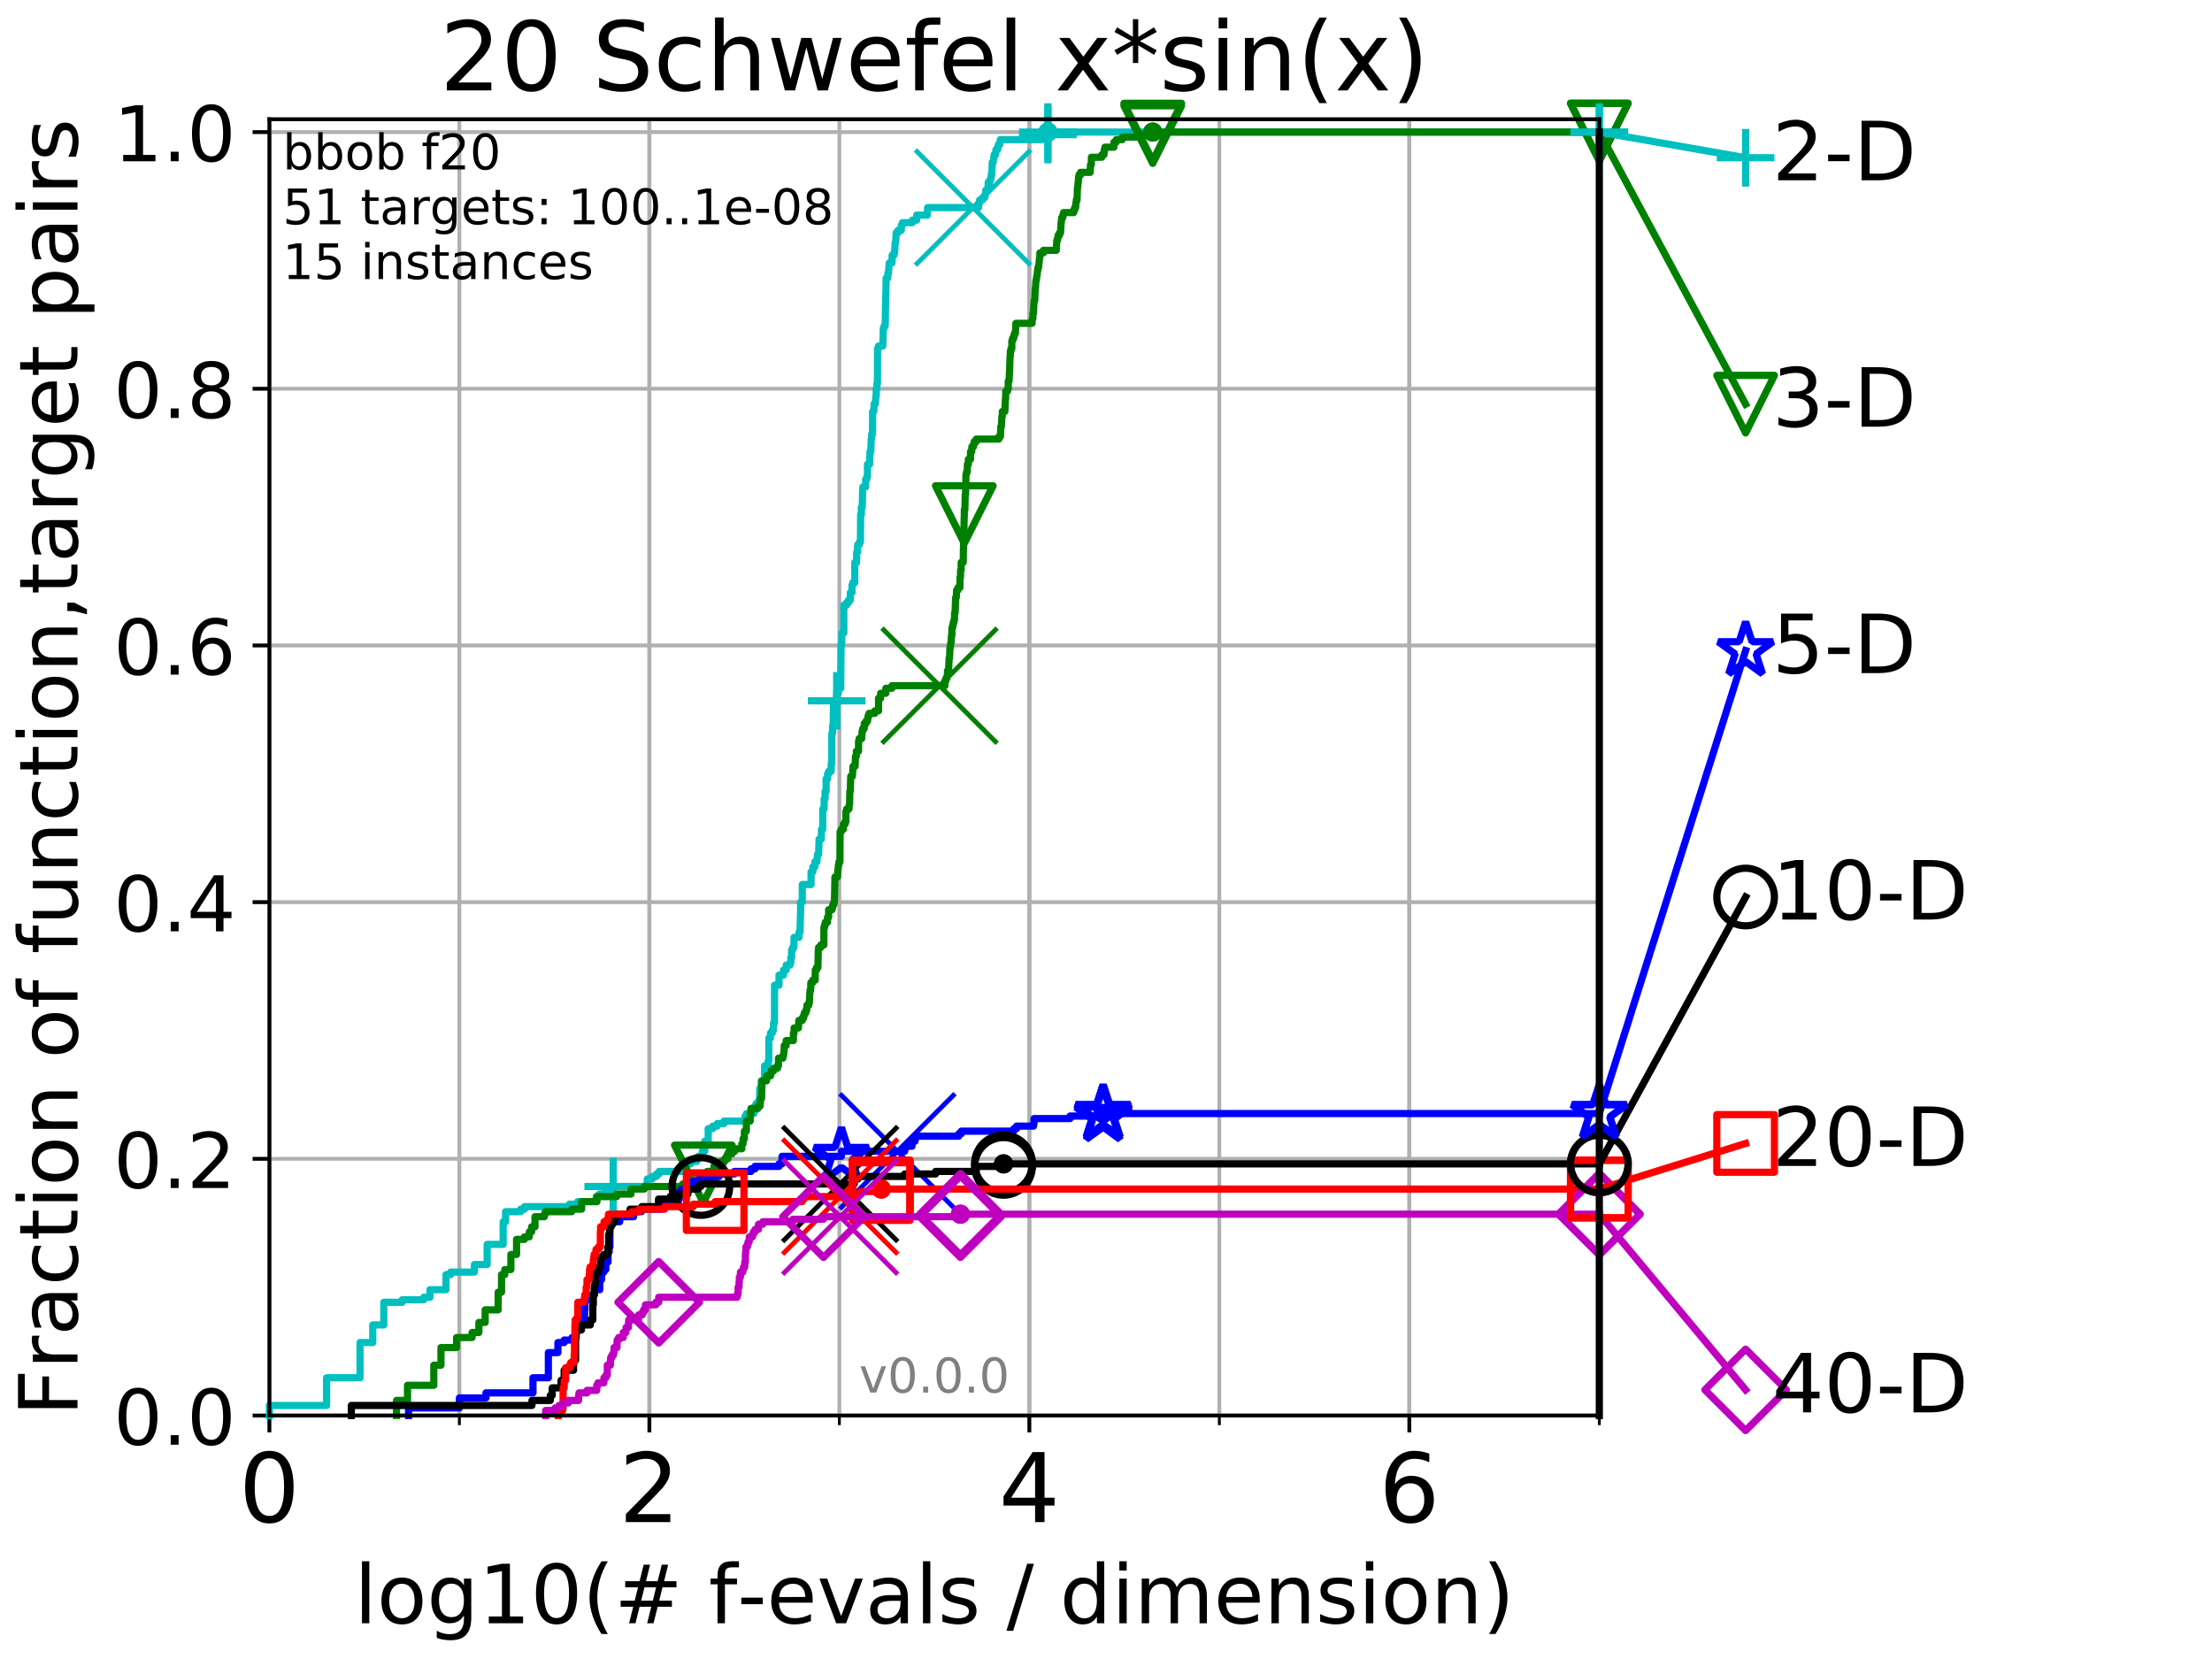 <?xml version="1.0" encoding="utf-8" standalone="no"?>
<!DOCTYPE svg PUBLIC "-//W3C//DTD SVG 1.1//EN"
  "http://www.w3.org/Graphics/SVG/1.1/DTD/svg11.dtd">
<!-- Created with matplotlib (http://matplotlib.org/) -->
<svg height="345.6pt" version="1.1" viewBox="0 0 460.8 345.6" width="460.8pt" xmlns="http://www.w3.org/2000/svg" xmlns:xlink="http://www.w3.org/1999/xlink">
 <defs>
  <style type="text/css">
*{stroke-linecap:butt;stroke-linejoin:round;}
  </style>
 </defs>
 <g id="figure_1">
  <g id="patch_1">
   <path d="M 0 345.6 
L 460.8 345.6 
L 460.8 0 
L 0 0 
z
" style="fill:#ffffff;"/>
  </g>
  <g id="axes_1">
   <g id="patch_2">
    <path d="M 56.12 294.88 
L 333.168 294.88 
L 333.168 24.84 
L 56.12 24.84 
z
" style="fill:#ffffff;"/>
   </g>
   <g id="matplotlib.axis_1">
    <g id="xtick_1">
     <g id="line2d_1">
      <path clip-path="url(#p154669f805)" d="M 56.12 294.88 
L 56.12 24.84 
" style="fill:none;stroke:#b0b0b0;stroke-linecap:square;stroke-width:0.8;"/>
     </g>
     <g id="line2d_2">
      <defs>
       <path d="M 0 0 
L 0 3.5 
" id="m85385bb53b" style="stroke:#000000;stroke-width:0.8;"/>
      </defs>
      <g>
       <use style="stroke:#000000;stroke-width:0.8;" x="56.12" xlink:href="#m85385bb53b" y="294.88"/>
      </g>
     </g>
     <g id="text_1">
      <!-- 0 -->
      <defs>
       <path d="M 31.781 66.406 
Q 24.172 66.406 20.328 58.906 
Q 16.5 51.422 16.5 36.375 
Q 16.5 21.391 20.328 13.891 
Q 24.172 6.391 31.781 6.391 
Q 39.453 6.391 43.281 13.891 
Q 47.125 21.391 47.125 36.375 
Q 47.125 51.422 43.281 58.906 
Q 39.453 66.406 31.781 66.406 
z
M 31.781 74.219 
Q 44.047 74.219 50.516 64.516 
Q 56.984 54.828 56.984 36.375 
Q 56.984 17.969 50.516 8.266 
Q 44.047 -1.422 31.781 -1.422 
Q 19.531 -1.422 13.062 8.266 
Q 6.594 17.969 6.594 36.375 
Q 6.594 54.828 13.062 64.516 
Q 19.531 74.219 31.781 74.219 
z
" id="DejaVuSans-30"/>
      </defs>
      <g transform="translate(49.758 317.077)scale(0.2 -0.2)">
       <use xlink:href="#DejaVuSans-30"/>
      </g>
     </g>
    </g>
    <g id="xtick_2">
     <g id="line2d_3">
      <path clip-path="url(#p154669f805)" d="M 135.277 294.88 
L 135.277 24.84 
" style="fill:none;stroke:#b0b0b0;stroke-linecap:square;stroke-width:0.8;"/>
     </g>
     <g id="line2d_4">
      <g>
       <use style="stroke:#000000;stroke-width:0.8;" x="135.277" xlink:href="#m85385bb53b" y="294.88"/>
      </g>
     </g>
     <g id="text_2">
      <!-- 2 -->
      <defs>
       <path d="M 19.188 8.297 
L 53.609 8.297 
L 53.609 0 
L 7.328 0 
L 7.328 8.297 
Q 12.938 14.109 22.625 23.891 
Q 32.328 33.688 34.812 36.531 
Q 39.547 41.844 41.422 45.531 
Q 43.312 49.219 43.312 52.781 
Q 43.312 58.594 39.234 62.25 
Q 35.156 65.922 28.609 65.922 
Q 23.969 65.922 18.812 64.312 
Q 13.672 62.703 7.812 59.422 
L 7.812 69.391 
Q 13.766 71.781 18.938 73 
Q 24.125 74.219 28.422 74.219 
Q 39.75 74.219 46.484 68.547 
Q 53.219 62.891 53.219 53.422 
Q 53.219 48.922 51.531 44.891 
Q 49.859 40.875 45.406 35.406 
Q 44.188 33.984 37.641 27.219 
Q 31.109 20.453 19.188 8.297 
z
" id="DejaVuSans-32"/>
      </defs>
      <g transform="translate(128.914 317.077)scale(0.2 -0.2)">
       <use xlink:href="#DejaVuSans-32"/>
      </g>
     </g>
    </g>
    <g id="xtick_3">
     <g id="line2d_5">
      <path clip-path="url(#p154669f805)" d="M 214.433 294.88 
L 214.433 24.84 
" style="fill:none;stroke:#b0b0b0;stroke-linecap:square;stroke-width:0.8;"/>
     </g>
     <g id="line2d_6">
      <g>
       <use style="stroke:#000000;stroke-width:0.8;" x="214.433" xlink:href="#m85385bb53b" y="294.88"/>
      </g>
     </g>
     <g id="text_3">
      <!-- 4 -->
      <defs>
       <path d="M 37.797 64.312 
L 12.891 25.391 
L 37.797 25.391 
z
M 35.203 72.906 
L 47.609 72.906 
L 47.609 25.391 
L 58.016 25.391 
L 58.016 17.188 
L 47.609 17.188 
L 47.609 0 
L 37.797 0 
L 37.797 17.188 
L 4.891 17.188 
L 4.891 26.703 
z
" id="DejaVuSans-34"/>
      </defs>
      <g transform="translate(208.071 317.077)scale(0.2 -0.2)">
       <use xlink:href="#DejaVuSans-34"/>
      </g>
     </g>
    </g>
    <g id="xtick_4">
     <g id="line2d_7">
      <path clip-path="url(#p154669f805)" d="M 293.59 294.88 
L 293.59 24.84 
" style="fill:none;stroke:#b0b0b0;stroke-linecap:square;stroke-width:0.8;"/>
     </g>
     <g id="line2d_8">
      <g>
       <use style="stroke:#000000;stroke-width:0.8;" x="293.59" xlink:href="#m85385bb53b" y="294.88"/>
      </g>
     </g>
     <g id="text_4">
      <!-- 6 -->
      <defs>
       <path d="M 33.016 40.375 
Q 26.375 40.375 22.484 35.828 
Q 18.609 31.297 18.609 23.391 
Q 18.609 15.531 22.484 10.953 
Q 26.375 6.391 33.016 6.391 
Q 39.656 6.391 43.531 10.953 
Q 47.406 15.531 47.406 23.391 
Q 47.406 31.297 43.531 35.828 
Q 39.656 40.375 33.016 40.375 
z
M 52.594 71.297 
L 52.594 62.312 
Q 48.875 64.062 45.094 64.984 
Q 41.312 65.922 37.594 65.922 
Q 27.828 65.922 22.672 59.328 
Q 17.531 52.734 16.797 39.406 
Q 19.672 43.656 24.016 45.922 
Q 28.375 48.188 33.594 48.188 
Q 44.578 48.188 50.953 41.516 
Q 57.328 34.859 57.328 23.391 
Q 57.328 12.156 50.688 5.359 
Q 44.047 -1.422 33.016 -1.422 
Q 20.359 -1.422 13.672 8.266 
Q 6.984 17.969 6.984 36.375 
Q 6.984 53.656 15.188 63.938 
Q 23.391 74.219 37.203 74.219 
Q 40.922 74.219 44.703 73.484 
Q 48.484 72.75 52.594 71.297 
z
" id="DejaVuSans-36"/>
      </defs>
      <g transform="translate(287.227 317.077)scale(0.2 -0.2)">
       <use xlink:href="#DejaVuSans-36"/>
      </g>
     </g>
    </g>
    <g id="xtick_5">
     <g id="line2d_9">
      <path clip-path="url(#p154669f805)" d="M 56.12 294.88 
L 56.12 24.84 
" style="fill:none;stroke:#b0b0b0;stroke-linecap:square;stroke-width:0.8;"/>
     </g>
     <g id="line2d_10">
      <defs>
       <path d="M 0 0 
L 0 2 
" id="m0b984b2a8c" style="stroke:#000000;stroke-width:0.6;"/>
      </defs>
      <g>
       <use style="stroke:#000000;stroke-width:0.6;" x="56.12" xlink:href="#m0b984b2a8c" y="294.88"/>
      </g>
     </g>
    </g>
    <g id="xtick_6">
     <g id="line2d_11">
      <path clip-path="url(#p154669f805)" d="M 95.698 294.88 
L 95.698 24.84 
" style="fill:none;stroke:#b0b0b0;stroke-linecap:square;stroke-width:0.8;"/>
     </g>
     <g id="line2d_12">
      <g>
       <use style="stroke:#000000;stroke-width:0.6;" x="95.698" xlink:href="#m0b984b2a8c" y="294.88"/>
      </g>
     </g>
    </g>
    <g id="xtick_7">
     <g id="line2d_13">
      <path clip-path="url(#p154669f805)" d="M 135.277 294.88 
L 135.277 24.84 
" style="fill:none;stroke:#b0b0b0;stroke-linecap:square;stroke-width:0.8;"/>
     </g>
     <g id="line2d_14">
      <g>
       <use style="stroke:#000000;stroke-width:0.6;" x="135.277" xlink:href="#m0b984b2a8c" y="294.88"/>
      </g>
     </g>
    </g>
    <g id="xtick_8">
     <g id="line2d_15">
      <path clip-path="url(#p154669f805)" d="M 174.855 294.88 
L 174.855 24.84 
" style="fill:none;stroke:#b0b0b0;stroke-linecap:square;stroke-width:0.8;"/>
     </g>
     <g id="line2d_16">
      <g>
       <use style="stroke:#000000;stroke-width:0.6;" x="174.855" xlink:href="#m0b984b2a8c" y="294.88"/>
      </g>
     </g>
    </g>
    <g id="xtick_9">
     <g id="line2d_17">
      <path clip-path="url(#p154669f805)" d="M 214.433 294.88 
L 214.433 24.84 
" style="fill:none;stroke:#b0b0b0;stroke-linecap:square;stroke-width:0.8;"/>
     </g>
     <g id="line2d_18">
      <g>
       <use style="stroke:#000000;stroke-width:0.6;" x="214.433" xlink:href="#m0b984b2a8c" y="294.88"/>
      </g>
     </g>
    </g>
    <g id="xtick_10">
     <g id="line2d_19">
      <path clip-path="url(#p154669f805)" d="M 254.011 294.88 
L 254.011 24.84 
" style="fill:none;stroke:#b0b0b0;stroke-linecap:square;stroke-width:0.8;"/>
     </g>
     <g id="line2d_20">
      <g>
       <use style="stroke:#000000;stroke-width:0.6;" x="254.011" xlink:href="#m0b984b2a8c" y="294.88"/>
      </g>
     </g>
    </g>
    <g id="xtick_11">
     <g id="line2d_21">
      <path clip-path="url(#p154669f805)" d="M 293.59 294.88 
L 293.59 24.84 
" style="fill:none;stroke:#b0b0b0;stroke-linecap:square;stroke-width:0.8;"/>
     </g>
     <g id="line2d_22">
      <g>
       <use style="stroke:#000000;stroke-width:0.6;" x="293.59" xlink:href="#m0b984b2a8c" y="294.88"/>
      </g>
     </g>
    </g>
    <g id="xtick_12">
     <g id="line2d_23">
      <path clip-path="url(#p154669f805)" d="M 333.168 294.88 
L 333.168 24.84 
" style="fill:none;stroke:#b0b0b0;stroke-linecap:square;stroke-width:0.8;"/>
     </g>
     <g id="line2d_24">
      <g>
       <use style="stroke:#000000;stroke-width:0.6;" x="333.168" xlink:href="#m0b984b2a8c" y="294.88"/>
      </g>
     </g>
    </g>
    <g id="text_5">
     <!-- log10(# f-evals / dimension) -->
     <defs>
      <path d="M 9.422 75.984 
L 18.406 75.984 
L 18.406 0 
L 9.422 0 
z
" id="DejaVuSans-6c"/>
      <path d="M 30.609 48.391 
Q 23.391 48.391 19.188 42.75 
Q 14.984 37.109 14.984 27.297 
Q 14.984 17.484 19.156 11.844 
Q 23.344 6.203 30.609 6.203 
Q 37.797 6.203 41.984 11.859 
Q 46.188 17.531 46.188 27.297 
Q 46.188 37.016 41.984 42.703 
Q 37.797 48.391 30.609 48.391 
z
M 30.609 56 
Q 42.328 56 49.016 48.375 
Q 55.719 40.766 55.719 27.297 
Q 55.719 13.875 49.016 6.219 
Q 42.328 -1.422 30.609 -1.422 
Q 18.844 -1.422 12.172 6.219 
Q 5.516 13.875 5.516 27.297 
Q 5.516 40.766 12.172 48.375 
Q 18.844 56 30.609 56 
z
" id="DejaVuSans-6f"/>
      <path d="M 45.406 27.984 
Q 45.406 37.75 41.375 43.109 
Q 37.359 48.484 30.078 48.484 
Q 22.859 48.484 18.828 43.109 
Q 14.797 37.75 14.797 27.984 
Q 14.797 18.266 18.828 12.891 
Q 22.859 7.516 30.078 7.516 
Q 37.359 7.516 41.375 12.891 
Q 45.406 18.266 45.406 27.984 
z
M 54.391 6.781 
Q 54.391 -7.172 48.188 -13.984 
Q 42 -20.797 29.203 -20.797 
Q 24.469 -20.797 20.266 -20.094 
Q 16.062 -19.391 12.109 -17.922 
L 12.109 -9.188 
Q 16.062 -11.328 19.922 -12.344 
Q 23.781 -13.375 27.781 -13.375 
Q 36.625 -13.375 41.016 -8.766 
Q 45.406 -4.156 45.406 5.172 
L 45.406 9.625 
Q 42.625 4.781 38.281 2.391 
Q 33.938 0 27.875 0 
Q 17.828 0 11.672 7.656 
Q 5.516 15.328 5.516 27.984 
Q 5.516 40.672 11.672 48.328 
Q 17.828 56 27.875 56 
Q 33.938 56 38.281 53.609 
Q 42.625 51.219 45.406 46.391 
L 45.406 54.688 
L 54.391 54.688 
z
" id="DejaVuSans-67"/>
      <path d="M 12.406 8.297 
L 28.516 8.297 
L 28.516 63.922 
L 10.984 60.406 
L 10.984 69.391 
L 28.422 72.906 
L 38.281 72.906 
L 38.281 8.297 
L 54.391 8.297 
L 54.391 0 
L 12.406 0 
z
" id="DejaVuSans-31"/>
      <path d="M 31 75.875 
Q 24.469 64.656 21.281 53.656 
Q 18.109 42.672 18.109 31.391 
Q 18.109 20.125 21.312 9.062 
Q 24.516 -2 31 -13.188 
L 23.188 -13.188 
Q 15.875 -1.703 12.234 9.375 
Q 8.594 20.453 8.594 31.391 
Q 8.594 42.281 12.203 53.312 
Q 15.828 64.359 23.188 75.875 
z
" id="DejaVuSans-28"/>
      <path d="M 51.125 44 
L 36.922 44 
L 32.812 27.688 
L 47.125 27.688 
z
M 43.797 71.781 
L 38.719 51.516 
L 52.984 51.516 
L 58.109 71.781 
L 65.922 71.781 
L 60.891 51.516 
L 76.125 51.516 
L 76.125 44 
L 58.984 44 
L 54.984 27.688 
L 70.516 27.688 
L 70.516 20.219 
L 53.078 20.219 
L 48 0 
L 40.188 0 
L 45.219 20.219 
L 30.906 20.219 
L 25.875 0 
L 18.016 0 
L 23.094 20.219 
L 7.719 20.219 
L 7.719 27.688 
L 24.906 27.688 
L 29 44 
L 13.281 44 
L 13.281 51.516 
L 30.906 51.516 
L 35.891 71.781 
z
" id="DejaVuSans-23"/>
      <path id="DejaVuSans-20"/>
      <path d="M 37.109 75.984 
L 37.109 68.5 
L 28.516 68.5 
Q 23.688 68.5 21.797 66.547 
Q 19.922 64.594 19.922 59.516 
L 19.922 54.688 
L 34.719 54.688 
L 34.719 47.703 
L 19.922 47.703 
L 19.922 0 
L 10.891 0 
L 10.891 47.703 
L 2.297 47.703 
L 2.297 54.688 
L 10.891 54.688 
L 10.891 58.5 
Q 10.891 67.625 15.141 71.797 
Q 19.391 75.984 28.609 75.984 
z
" id="DejaVuSans-66"/>
      <path d="M 4.891 31.391 
L 31.203 31.391 
L 31.203 23.391 
L 4.891 23.391 
z
" id="DejaVuSans-2d"/>
      <path d="M 56.203 29.594 
L 56.203 25.203 
L 14.891 25.203 
Q 15.484 15.922 20.484 11.062 
Q 25.484 6.203 34.422 6.203 
Q 39.594 6.203 44.453 7.469 
Q 49.312 8.734 54.109 11.281 
L 54.109 2.781 
Q 49.266 0.734 44.188 -0.344 
Q 39.109 -1.422 33.891 -1.422 
Q 20.797 -1.422 13.156 6.188 
Q 5.516 13.812 5.516 26.812 
Q 5.516 40.234 12.766 48.109 
Q 20.016 56 32.328 56 
Q 43.359 56 49.781 48.891 
Q 56.203 41.797 56.203 29.594 
z
M 47.219 32.234 
Q 47.125 39.594 43.094 43.984 
Q 39.062 48.391 32.422 48.391 
Q 24.906 48.391 20.391 44.141 
Q 15.875 39.891 15.188 32.172 
z
" id="DejaVuSans-65"/>
      <path d="M 2.984 54.688 
L 12.5 54.688 
L 29.594 8.797 
L 46.688 54.688 
L 56.203 54.688 
L 35.688 0 
L 23.484 0 
z
" id="DejaVuSans-76"/>
      <path d="M 34.281 27.484 
Q 23.391 27.484 19.188 25 
Q 14.984 22.516 14.984 16.5 
Q 14.984 11.719 18.141 8.906 
Q 21.297 6.109 26.703 6.109 
Q 34.188 6.109 38.703 11.406 
Q 43.219 16.703 43.219 25.484 
L 43.219 27.484 
z
M 52.203 31.203 
L 52.203 0 
L 43.219 0 
L 43.219 8.297 
Q 40.141 3.328 35.547 0.953 
Q 30.953 -1.422 24.312 -1.422 
Q 15.922 -1.422 10.953 3.297 
Q 6 8.016 6 15.922 
Q 6 25.141 12.172 29.828 
Q 18.359 34.516 30.609 34.516 
L 43.219 34.516 
L 43.219 35.406 
Q 43.219 41.609 39.141 45 
Q 35.062 48.391 27.688 48.391 
Q 23 48.391 18.547 47.266 
Q 14.109 46.141 10.016 43.891 
L 10.016 52.203 
Q 14.938 54.109 19.578 55.047 
Q 24.219 56 28.609 56 
Q 40.484 56 46.344 49.844 
Q 52.203 43.703 52.203 31.203 
z
" id="DejaVuSans-61"/>
      <path d="M 44.281 53.078 
L 44.281 44.578 
Q 40.484 46.531 36.375 47.5 
Q 32.281 48.484 27.875 48.484 
Q 21.188 48.484 17.844 46.438 
Q 14.5 44.391 14.5 40.281 
Q 14.5 37.156 16.891 35.375 
Q 19.281 33.594 26.516 31.984 
L 29.594 31.297 
Q 39.156 29.25 43.188 25.516 
Q 47.219 21.781 47.219 15.094 
Q 47.219 7.469 41.188 3.016 
Q 35.156 -1.422 24.609 -1.422 
Q 20.219 -1.422 15.453 -0.562 
Q 10.688 0.297 5.422 2 
L 5.422 11.281 
Q 10.406 8.688 15.234 7.391 
Q 20.062 6.109 24.812 6.109 
Q 31.156 6.109 34.562 8.281 
Q 37.984 10.453 37.984 14.406 
Q 37.984 18.062 35.516 20.016 
Q 33.062 21.969 24.703 23.781 
L 21.578 24.516 
Q 13.234 26.266 9.516 29.906 
Q 5.812 33.547 5.812 39.891 
Q 5.812 47.609 11.281 51.797 
Q 16.75 56 26.812 56 
Q 31.781 56 36.172 55.266 
Q 40.578 54.547 44.281 53.078 
z
" id="DejaVuSans-73"/>
      <path d="M 25.391 72.906 
L 33.688 72.906 
L 8.297 -9.281 
L 0 -9.281 
z
" id="DejaVuSans-2f"/>
      <path d="M 45.406 46.391 
L 45.406 75.984 
L 54.391 75.984 
L 54.391 0 
L 45.406 0 
L 45.406 8.203 
Q 42.578 3.328 38.25 0.953 
Q 33.938 -1.422 27.875 -1.422 
Q 17.969 -1.422 11.734 6.484 
Q 5.516 14.406 5.516 27.297 
Q 5.516 40.188 11.734 48.094 
Q 17.969 56 27.875 56 
Q 33.938 56 38.25 53.625 
Q 42.578 51.266 45.406 46.391 
z
M 14.797 27.297 
Q 14.797 17.391 18.875 11.75 
Q 22.953 6.109 30.078 6.109 
Q 37.203 6.109 41.297 11.75 
Q 45.406 17.391 45.406 27.297 
Q 45.406 37.203 41.297 42.844 
Q 37.203 48.484 30.078 48.484 
Q 22.953 48.484 18.875 42.844 
Q 14.797 37.203 14.797 27.297 
z
" id="DejaVuSans-64"/>
      <path d="M 9.422 54.688 
L 18.406 54.688 
L 18.406 0 
L 9.422 0 
z
M 9.422 75.984 
L 18.406 75.984 
L 18.406 64.594 
L 9.422 64.594 
z
" id="DejaVuSans-69"/>
      <path d="M 52 44.188 
Q 55.375 50.25 60.062 53.125 
Q 64.75 56 71.094 56 
Q 79.641 56 84.281 50.016 
Q 88.922 44.047 88.922 33.016 
L 88.922 0 
L 79.891 0 
L 79.891 32.719 
Q 79.891 40.578 77.094 44.375 
Q 74.312 48.188 68.609 48.188 
Q 61.625 48.188 57.562 43.547 
Q 53.516 38.922 53.516 30.906 
L 53.516 0 
L 44.484 0 
L 44.484 32.719 
Q 44.484 40.625 41.703 44.406 
Q 38.922 48.188 33.109 48.188 
Q 26.219 48.188 22.156 43.531 
Q 18.109 38.875 18.109 30.906 
L 18.109 0 
L 9.078 0 
L 9.078 54.688 
L 18.109 54.688 
L 18.109 46.188 
Q 21.188 51.219 25.484 53.609 
Q 29.781 56 35.688 56 
Q 41.656 56 45.828 52.969 
Q 50 49.953 52 44.188 
z
" id="DejaVuSans-6d"/>
      <path d="M 54.891 33.016 
L 54.891 0 
L 45.906 0 
L 45.906 32.719 
Q 45.906 40.484 42.875 44.328 
Q 39.844 48.188 33.797 48.188 
Q 26.516 48.188 22.312 43.547 
Q 18.109 38.922 18.109 30.906 
L 18.109 0 
L 9.078 0 
L 9.078 54.688 
L 18.109 54.688 
L 18.109 46.188 
Q 21.344 51.125 25.703 53.562 
Q 30.078 56 35.797 56 
Q 45.219 56 50.047 50.172 
Q 54.891 44.344 54.891 33.016 
z
" id="DejaVuSans-6e"/>
      <path d="M 8.016 75.875 
L 15.828 75.875 
Q 23.141 64.359 26.781 53.312 
Q 30.422 42.281 30.422 31.391 
Q 30.422 20.453 26.781 9.375 
Q 23.141 -1.703 15.828 -13.188 
L 8.016 -13.188 
Q 14.5 -2 17.703 9.062 
Q 20.906 20.125 20.906 31.391 
Q 20.906 42.672 17.703 53.656 
Q 14.5 64.656 8.016 75.875 
z
" id="DejaVuSans-29"/>
     </defs>
     <g transform="translate(73.803 338.154)scale(0.17 -0.17)">
      <use xlink:href="#DejaVuSans-6c"/>
      <use x="27.783" xlink:href="#DejaVuSans-6f"/>
      <use x="88.965" xlink:href="#DejaVuSans-67"/>
      <use x="152.441" xlink:href="#DejaVuSans-31"/>
      <use x="216.064" xlink:href="#DejaVuSans-30"/>
      <use x="279.688" xlink:href="#DejaVuSans-28"/>
      <use x="318.701" xlink:href="#DejaVuSans-23"/>
      <use x="402.49" xlink:href="#DejaVuSans-20"/>
      <use x="434.277" xlink:href="#DejaVuSans-66"/>
      <use x="469.404" xlink:href="#DejaVuSans-2d"/>
      <use x="505.488" xlink:href="#DejaVuSans-65"/>
      <use x="567.012" xlink:href="#DejaVuSans-76"/>
      <use x="626.191" xlink:href="#DejaVuSans-61"/>
      <use x="687.471" xlink:href="#DejaVuSans-6c"/>
      <use x="715.254" xlink:href="#DejaVuSans-73"/>
      <use x="767.354" xlink:href="#DejaVuSans-20"/>
      <use x="799.141" xlink:href="#DejaVuSans-2f"/>
      <use x="832.832" xlink:href="#DejaVuSans-20"/>
      <use x="864.619" xlink:href="#DejaVuSans-64"/>
      <use x="928.096" xlink:href="#DejaVuSans-69"/>
      <use x="955.879" xlink:href="#DejaVuSans-6d"/>
      <use x="1053.291" xlink:href="#DejaVuSans-65"/>
      <use x="1114.814" xlink:href="#DejaVuSans-6e"/>
      <use x="1178.193" xlink:href="#DejaVuSans-73"/>
      <use x="1230.293" xlink:href="#DejaVuSans-69"/>
      <use x="1258.076" xlink:href="#DejaVuSans-6f"/>
      <use x="1319.258" xlink:href="#DejaVuSans-6e"/>
      <use x="1382.637" xlink:href="#DejaVuSans-29"/>
     </g>
    </g>
   </g>
   <g id="matplotlib.axis_2">
    <g id="ytick_1">
     <g id="line2d_25">
      <path clip-path="url(#p154669f805)" d="M 56.12 294.88 
L 333.168 294.88 
" style="fill:none;stroke:#b0b0b0;stroke-linecap:square;stroke-width:0.8;"/>
     </g>
     <g id="line2d_26">
      <defs>
       <path d="M 0 0 
L -3.5 0 
" id="m8525514649" style="stroke:#000000;stroke-width:0.8;"/>
      </defs>
      <g>
       <use style="stroke:#000000;stroke-width:0.8;" x="56.12" xlink:href="#m8525514649" y="294.88"/>
      </g>
     </g>
     <g id="text_6">
      <!-- 0.0 -->
      <defs>
       <path d="M 10.688 12.406 
L 21 12.406 
L 21 0 
L 10.688 0 
z
" id="DejaVuSans-2e"/>
      </defs>
      <g transform="translate(23.675 300.959)scale(0.16 -0.16)">
       <use xlink:href="#DejaVuSans-30"/>
       <use x="63.623" xlink:href="#DejaVuSans-2e"/>
       <use x="95.41" xlink:href="#DejaVuSans-30"/>
      </g>
     </g>
    </g>
    <g id="ytick_2">
     <g id="line2d_27">
      <path clip-path="url(#p154669f805)" d="M 56.12 241.407 
L 333.168 241.407 
" style="fill:none;stroke:#b0b0b0;stroke-linecap:square;stroke-width:0.8;"/>
     </g>
     <g id="line2d_28">
      <g>
       <use style="stroke:#000000;stroke-width:0.8;" x="56.12" xlink:href="#m8525514649" y="241.407"/>
      </g>
     </g>
     <g id="text_7">
      <!-- 0.2 -->
      <g transform="translate(23.675 247.485)scale(0.16 -0.16)">
       <use xlink:href="#DejaVuSans-30"/>
       <use x="63.623" xlink:href="#DejaVuSans-2e"/>
       <use x="95.41" xlink:href="#DejaVuSans-32"/>
      </g>
     </g>
    </g>
    <g id="ytick_3">
     <g id="line2d_29">
      <path clip-path="url(#p154669f805)" d="M 56.12 187.933 
L 333.168 187.933 
" style="fill:none;stroke:#b0b0b0;stroke-linecap:square;stroke-width:0.8;"/>
     </g>
     <g id="line2d_30">
      <g>
       <use style="stroke:#000000;stroke-width:0.8;" x="56.12" xlink:href="#m8525514649" y="187.933"/>
      </g>
     </g>
     <g id="text_8">
      <!-- 0.4 -->
      <g transform="translate(23.675 194.012)scale(0.16 -0.16)">
       <use xlink:href="#DejaVuSans-30"/>
       <use x="63.623" xlink:href="#DejaVuSans-2e"/>
       <use x="95.41" xlink:href="#DejaVuSans-34"/>
      </g>
     </g>
    </g>
    <g id="ytick_4">
     <g id="line2d_31">
      <path clip-path="url(#p154669f805)" d="M 56.12 134.46 
L 333.168 134.46 
" style="fill:none;stroke:#b0b0b0;stroke-linecap:square;stroke-width:0.8;"/>
     </g>
     <g id="line2d_32">
      <g>
       <use style="stroke:#000000;stroke-width:0.8;" x="56.12" xlink:href="#m8525514649" y="134.46"/>
      </g>
     </g>
     <g id="text_9">
      <!-- 0.6 -->
      <g transform="translate(23.675 140.539)scale(0.16 -0.16)">
       <use xlink:href="#DejaVuSans-30"/>
       <use x="63.623" xlink:href="#DejaVuSans-2e"/>
       <use x="95.41" xlink:href="#DejaVuSans-36"/>
      </g>
     </g>
    </g>
    <g id="ytick_5">
     <g id="line2d_33">
      <path clip-path="url(#p154669f805)" d="M 56.12 80.987 
L 333.168 80.987 
" style="fill:none;stroke:#b0b0b0;stroke-linecap:square;stroke-width:0.8;"/>
     </g>
     <g id="line2d_34">
      <g>
       <use style="stroke:#000000;stroke-width:0.8;" x="56.12" xlink:href="#m8525514649" y="80.987"/>
      </g>
     </g>
     <g id="text_10">
      <!-- 0.8 -->
      <defs>
       <path d="M 31.781 34.625 
Q 24.75 34.625 20.719 30.859 
Q 16.703 27.094 16.703 20.516 
Q 16.703 13.922 20.719 10.156 
Q 24.75 6.391 31.781 6.391 
Q 38.812 6.391 42.859 10.172 
Q 46.922 13.969 46.922 20.516 
Q 46.922 27.094 42.891 30.859 
Q 38.875 34.625 31.781 34.625 
z
M 21.922 38.812 
Q 15.578 40.375 12.031 44.719 
Q 8.5 49.078 8.5 55.328 
Q 8.5 64.062 14.719 69.141 
Q 20.953 74.219 31.781 74.219 
Q 42.672 74.219 48.875 69.141 
Q 55.078 64.062 55.078 55.328 
Q 55.078 49.078 51.531 44.719 
Q 48 40.375 41.703 38.812 
Q 48.828 37.156 52.797 32.312 
Q 56.781 27.484 56.781 20.516 
Q 56.781 9.906 50.312 4.234 
Q 43.844 -1.422 31.781 -1.422 
Q 19.734 -1.422 13.25 4.234 
Q 6.781 9.906 6.781 20.516 
Q 6.781 27.484 10.781 32.312 
Q 14.797 37.156 21.922 38.812 
z
M 18.312 54.391 
Q 18.312 48.734 21.844 45.562 
Q 25.391 42.391 31.781 42.391 
Q 38.141 42.391 41.719 45.562 
Q 45.312 48.734 45.312 54.391 
Q 45.312 60.062 41.719 63.234 
Q 38.141 66.406 31.781 66.406 
Q 25.391 66.406 21.844 63.234 
Q 18.312 60.062 18.312 54.391 
z
" id="DejaVuSans-38"/>
      </defs>
      <g transform="translate(23.675 87.066)scale(0.16 -0.16)">
       <use xlink:href="#DejaVuSans-30"/>
       <use x="63.623" xlink:href="#DejaVuSans-2e"/>
       <use x="95.41" xlink:href="#DejaVuSans-38"/>
      </g>
     </g>
    </g>
    <g id="ytick_6">
     <g id="line2d_35">
      <path clip-path="url(#p154669f805)" d="M 56.12 27.514 
L 333.168 27.514 
" style="fill:none;stroke:#b0b0b0;stroke-linecap:square;stroke-width:0.8;"/>
     </g>
     <g id="line2d_36">
      <g>
       <use style="stroke:#000000;stroke-width:0.8;" x="56.12" xlink:href="#m8525514649" y="27.514"/>
      </g>
     </g>
     <g id="text_11">
      <!-- 1.0 -->
      <g transform="translate(23.675 33.592)scale(0.16 -0.16)">
       <use xlink:href="#DejaVuSans-31"/>
       <use x="63.623" xlink:href="#DejaVuSans-2e"/>
       <use x="95.41" xlink:href="#DejaVuSans-30"/>
      </g>
     </g>
    </g>
    <g id="text_12">
     <!-- Fraction of function,target pairs -->
     <defs>
      <path d="M 9.812 72.906 
L 51.703 72.906 
L 51.703 64.594 
L 19.672 64.594 
L 19.672 43.109 
L 48.578 43.109 
L 48.578 34.812 
L 19.672 34.812 
L 19.672 0 
L 9.812 0 
z
" id="DejaVuSans-46"/>
      <path d="M 41.109 46.297 
Q 39.594 47.172 37.812 47.578 
Q 36.031 48 33.891 48 
Q 26.266 48 22.188 43.047 
Q 18.109 38.094 18.109 28.812 
L 18.109 0 
L 9.078 0 
L 9.078 54.688 
L 18.109 54.688 
L 18.109 46.188 
Q 20.953 51.172 25.484 53.578 
Q 30.031 56 36.531 56 
Q 37.453 56 38.578 55.875 
Q 39.703 55.766 41.062 55.516 
z
" id="DejaVuSans-72"/>
      <path d="M 48.781 52.594 
L 48.781 44.188 
Q 44.969 46.297 41.141 47.344 
Q 37.312 48.391 33.406 48.391 
Q 24.656 48.391 19.812 42.844 
Q 14.984 37.312 14.984 27.297 
Q 14.984 17.281 19.812 11.734 
Q 24.656 6.203 33.406 6.203 
Q 37.312 6.203 41.141 7.25 
Q 44.969 8.297 48.781 10.406 
L 48.781 2.094 
Q 45.016 0.344 40.984 -0.531 
Q 36.969 -1.422 32.422 -1.422 
Q 20.062 -1.422 12.781 6.344 
Q 5.516 14.109 5.516 27.297 
Q 5.516 40.672 12.859 48.328 
Q 20.219 56 33.016 56 
Q 37.156 56 41.109 55.141 
Q 45.062 54.297 48.781 52.594 
z
" id="DejaVuSans-63"/>
      <path d="M 18.312 70.219 
L 18.312 54.688 
L 36.812 54.688 
L 36.812 47.703 
L 18.312 47.703 
L 18.312 18.016 
Q 18.312 11.328 20.141 9.422 
Q 21.969 7.516 27.594 7.516 
L 36.812 7.516 
L 36.812 0 
L 27.594 0 
Q 17.188 0 13.234 3.875 
Q 9.281 7.766 9.281 18.016 
L 9.281 47.703 
L 2.688 47.703 
L 2.688 54.688 
L 9.281 54.688 
L 9.281 70.219 
z
" id="DejaVuSans-74"/>
      <path d="M 8.5 21.578 
L 8.5 54.688 
L 17.484 54.688 
L 17.484 21.922 
Q 17.484 14.156 20.5 10.266 
Q 23.531 6.391 29.594 6.391 
Q 36.859 6.391 41.078 11.031 
Q 45.312 15.672 45.312 23.688 
L 45.312 54.688 
L 54.297 54.688 
L 54.297 0 
L 45.312 0 
L 45.312 8.406 
Q 42.047 3.422 37.719 1 
Q 33.406 -1.422 27.688 -1.422 
Q 18.266 -1.422 13.375 4.438 
Q 8.5 10.297 8.5 21.578 
z
M 31.109 56 
z
" id="DejaVuSans-75"/>
      <path d="M 11.719 12.406 
L 22.016 12.406 
L 22.016 4 
L 14.016 -11.625 
L 7.719 -11.625 
L 11.719 4 
z
" id="DejaVuSans-2c"/>
      <path d="M 18.109 8.203 
L 18.109 -20.797 
L 9.078 -20.797 
L 9.078 54.688 
L 18.109 54.688 
L 18.109 46.391 
Q 20.953 51.266 25.266 53.625 
Q 29.594 56 35.594 56 
Q 45.562 56 51.781 48.094 
Q 58.016 40.188 58.016 27.297 
Q 58.016 14.406 51.781 6.484 
Q 45.562 -1.422 35.594 -1.422 
Q 29.594 -1.422 25.266 0.953 
Q 20.953 3.328 18.109 8.203 
z
M 48.688 27.297 
Q 48.688 37.203 44.609 42.844 
Q 40.531 48.484 33.406 48.484 
Q 26.266 48.484 22.188 42.844 
Q 18.109 37.203 18.109 27.297 
Q 18.109 17.391 22.188 11.75 
Q 26.266 6.109 33.406 6.109 
Q 40.531 6.109 44.609 11.75 
Q 48.688 17.391 48.688 27.297 
z
" id="DejaVuSans-70"/>
     </defs>
     <g transform="translate(16.14 294.999)rotate(-90)scale(0.17 -0.17)">
      <use xlink:href="#DejaVuSans-46"/>
      <use x="57.41" xlink:href="#DejaVuSans-72"/>
      <use x="98.523" xlink:href="#DejaVuSans-61"/>
      <use x="159.803" xlink:href="#DejaVuSans-63"/>
      <use x="214.783" xlink:href="#DejaVuSans-74"/>
      <use x="253.992" xlink:href="#DejaVuSans-69"/>
      <use x="281.775" xlink:href="#DejaVuSans-6f"/>
      <use x="342.957" xlink:href="#DejaVuSans-6e"/>
      <use x="406.336" xlink:href="#DejaVuSans-20"/>
      <use x="438.123" xlink:href="#DejaVuSans-6f"/>
      <use x="499.305" xlink:href="#DejaVuSans-66"/>
      <use x="534.51" xlink:href="#DejaVuSans-20"/>
      <use x="566.297" xlink:href="#DejaVuSans-66"/>
      <use x="601.502" xlink:href="#DejaVuSans-75"/>
      <use x="664.881" xlink:href="#DejaVuSans-6e"/>
      <use x="728.26" xlink:href="#DejaVuSans-63"/>
      <use x="783.24" xlink:href="#DejaVuSans-74"/>
      <use x="822.449" xlink:href="#DejaVuSans-69"/>
      <use x="850.232" xlink:href="#DejaVuSans-6f"/>
      <use x="911.414" xlink:href="#DejaVuSans-6e"/>
      <use x="974.793" xlink:href="#DejaVuSans-2c"/>
      <use x="1006.58" xlink:href="#DejaVuSans-74"/>
      <use x="1045.789" xlink:href="#DejaVuSans-61"/>
      <use x="1107.068" xlink:href="#DejaVuSans-72"/>
      <use x="1148.166" xlink:href="#DejaVuSans-67"/>
      <use x="1211.643" xlink:href="#DejaVuSans-65"/>
      <use x="1273.166" xlink:href="#DejaVuSans-74"/>
      <use x="1312.375" xlink:href="#DejaVuSans-20"/>
      <use x="1344.162" xlink:href="#DejaVuSans-70"/>
      <use x="1407.639" xlink:href="#DejaVuSans-61"/>
      <use x="1468.918" xlink:href="#DejaVuSans-69"/>
      <use x="1496.701" xlink:href="#DejaVuSans-72"/>
      <use x="1537.814" xlink:href="#DejaVuSans-73"/>
     </g>
    </g>
   </g>
   <g id="line2d_37">
    <defs>
     <path d="M 0 1.5 
C 0.398 1.5 0.779 1.342 1.061 1.061 
C 1.342 0.779 1.5 0.398 1.5 0 
C 1.5 -0.398 1.342 -0.779 1.061 -1.061 
C 0.779 -1.342 0.398 -1.5 0 -1.5 
C -0.398 -1.5 -0.779 -1.342 -1.061 -1.061 
C -1.342 -0.779 -1.5 -0.398 -1.5 0 
C -1.5 0.398 -1.342 0.779 -1.061 1.061 
C -0.779 1.342 -0.398 1.5 0 1.5 
z
" id="med01667d68" style="stroke:#00bfbf;"/>
    </defs>
    <g>
     <use style="fill:#00bfbf;stroke:#00bfbf;" x="218.296" xlink:href="#med01667d68" y="27.514"/>
     <use style="fill:#00bfbf;stroke:#00bfbf;" x="218.296" xlink:href="#med01667d68" y="27.514"/>
    </g>
   </g>
   <g id="line2d_38">
    <path d="M 56.12 294.88 
L 56.12 292.783 
L 68.034 292.783 
L 68.034 287.016 
L 75.004 287.016 
L 75.004 279.677 
L 77.653 279.677 
L 77.653 276.007 
L 79.949 276.007 
L 79.949 271.289 
L 83.784 271.289 
L 83.784 270.765 
L 88.294 270.765 
L 88.294 270.24 
L 89.568 270.24 
L 89.568 268.668 
L 92.905 268.668 
L 92.905 265.522 
L 93.887 265.522 
L 93.887 264.998 
L 98.832 264.998 
L 98.832 263.425 
L 101.482 263.425 
L 101.482 259.231 
L 104.819 259.231 
L 104.819 254.513 
L 105.317 254.513 
L 105.317 252.416 
L 108.451 252.416 
L 108.451 251.892 
L 109.251 251.892 
L 109.251 251.367 
L 118.645 251.367 
L 118.645 250.843 
L 120.365 250.843 
L 120.365 250.319 
L 124.201 250.319 
L 124.201 249.27 
L 124.844 249.27 
L 124.844 248.746 
L 126.061 248.746 
L 126.061 247.698 
L 127.739 247.698 
L 127.739 247.173 
L 134.753 247.173 
L 134.841 245.601 
L 135.868 245.601 
L 135.868 245.076 
L 136.758 245.076 
L 136.758 244.552 
L 137.301 244.552 
L 137.301 244.028 
L 142.073 244.028 
L 142.073 243.504 
L 142.754 243.504 
L 142.754 242.979 
L 143.085 242.979 
L 143.085 242.455 
L 143.884 242.455 
L 143.884 241.931 
L 145.139 241.931 
L 145.139 241.407 
L 145.428 241.407 
L 145.428 240.882 
L 146.309 240.882 
L 146.309 239.834 
L 146.8 239.834 
L 146.8 237.737 
L 147.531 237.737 
L 147.531 235.116 
L 148.474 235.116 
L 148.474 234.592 
L 149.405 234.592 
L 149.405 234.067 
L 150.819 234.067 
L 150.819 233.543 
L 155.216 233.543 
L 155.216 232.495 
L 155.51 232.495 
L 155.51 231.97 
L 157.054 231.97 
L 157.054 231.446 
L 157.27 231.446 
L 157.27 230.398 
L 157.531 230.398 
L 157.531 229.873 
L 157.996 229.873 
L 157.996 229.349 
L 158.223 229.349 
L 158.269 226.728 
L 158.47 226.728 
L 158.582 225.155 
L 159.276 225.155 
L 159.276 222.01 
L 160.025 222.01 
L 160.025 220.961 
L 160.167 220.961 
L 160.167 216.243 
L 160.507 216.243 
L 160.507 215.194 
L 160.88 215.194 
L 160.88 214.67 
L 161.11 214.67 
L 161.149 213.097 
L 161.338 213.097 
L 161.357 205.234 
L 162.275 205.234 
L 162.275 203.137 
L 163.213 203.137 
L 163.213 202.088 
L 163.779 202.088 
L 163.779 201.04 
L 164.579 201.04 
L 164.579 200.515 
L 164.75 200.515 
L 164.75 199.467 
L 164.904 199.467 
L 164.904 197.894 
L 165.132 197.894 
L 165.132 197.37 
L 165.373 197.37 
L 165.417 195.273 
L 166.443 195.273 
L 166.443 194.224 
L 166.652 194.224 
L 166.749 190.555 
L 166.776 190.555 
L 166.776 187.933 
L 167.13 187.933 
L 167.13 184.264 
L 168.956 184.264 
L 168.956 181.642 
L 169.327 181.642 
L 169.327 180.594 
L 169.749 180.594 
L 169.749 179.546 
L 170.183 179.546 
L 170.284 177.973 
L 170.529 177.973 
L 170.628 174.827 
L 171.084 174.827 
L 171.126 172.73 
L 171.391 172.73 
L 171.391 168.536 
L 171.683 168.536 
L 171.683 166.439 
L 171.868 166.439 
L 171.868 164.867 
L 172.092 164.867 
L 172.092 162.245 
L 172.402 162.245 
L 172.402 161.197 
L 172.638 161.197 
L 172.638 160.673 
L 173.149 160.673 
L 173.149 159.1 
L 173.281 159.1 
L 173.281 152.809 
L 173.431 152.809 
L 173.431 151.236 
L 173.561 151.236 
L 173.635 146.518 
L 174.287 146.518 
L 174.296 144.421 
L 174.647 144.421 
L 174.647 143.372 
L 175.145 143.372 
L 175.204 134.46 
L 175.33 134.46 
L 175.38 131.839 
L 175.783 131.839 
L 175.783 126.072 
L 176.36 126.072 
L 176.36 125.548 
L 176.764 125.548 
L 176.764 125.024 
L 177.13 125.024 
L 177.13 123.451 
L 177.487 123.451 
L 177.487 121.878 
L 177.656 121.878 
L 177.656 121.354 
L 178.067 121.354 
L 178.067 117.16 
L 178.448 117.16 
L 178.448 115.063 
L 178.621 115.063 
L 178.656 113.49 
L 178.997 113.49 
L 178.997 112.966 
L 179.245 112.966 
L 179.285 107.199 
L 179.437 107.199 
L 179.437 105.627 
L 179.627 105.627 
L 179.705 101.957 
L 179.744 101.957 
L 179.744 101.433 
L 180.329 101.433 
L 180.329 99.86 
L 180.565 99.86 
L 180.565 99.336 
L 180.706 99.336 
L 180.712 96.714 
L 181.152 96.714 
L 181.23 94.093 
L 181.401 94.093 
L 181.495 91.472 
L 181.541 91.472 
L 181.588 90.423 
L 181.755 90.423 
L 181.784 85.705 
L 182.024 85.705 
L 182.097 84.132 
L 182.36 84.132 
L 182.449 82.56 
L 182.531 82.56 
L 182.531 80.987 
L 182.668 80.987 
L 182.668 79.938 
L 182.788 79.938 
L 182.804 72.599 
L 183.019 72.599 
L 183.019 72.075 
L 183.905 72.075 
L 184.006 68.405 
L 184.167 68.405 
L 184.167 67.881 
L 184.405 67.881 
L 184.498 62.114 
L 184.523 62.114 
L 184.596 57.92 
L 184.953 57.92 
L 184.953 56.872 
L 185.091 56.872 
L 185.2 55.299 
L 185.238 55.299 
L 185.238 54.775 
L 185.833 54.775 
L 185.833 53.202 
L 186.201 53.202 
L 186.201 52.678 
L 186.365 52.678 
L 186.47 50.581 
L 186.579 50.581 
L 186.683 48.484 
L 187.088 48.484 
L 187.088 47.959 
L 187.763 47.959 
L 187.763 46.911 
L 187.992 46.911 
L 187.992 46.387 
L 190.039 46.387 
L 190.039 45.862 
L 190.962 45.862 
L 190.962 44.814 
L 193.171 44.814 
L 193.23 43.241 
L 203.859 43.241 
L 203.956 42.193 
L 204.071 42.193 
L 204.071 41.668 
L 204.683 41.668 
L 204.683 41.144 
L 205.153 41.144 
L 205.153 40.62 
L 205.27 40.62 
L 205.37 39.571 
L 205.845 39.571 
L 205.855 37.999 
L 206.194 37.999 
L 206.194 37.474 
L 206.409 37.474 
L 206.486 36.426 
L 206.612 36.426 
L 206.707 33.805 
L 206.912 33.805 
L 207.01 32.756 
L 207.087 32.756 
L 207.087 32.232 
L 207.387 32.232 
L 207.474 31.183 
L 207.818 31.183 
L 207.818 30.659 
L 207.966 30.659 
L 207.966 30.135 
L 208.267 30.135 
L 208.372 29.086 
L 217.097 29.086 
L 217.097 28.562 
L 217.342 28.562 
L 217.342 28.038 
L 218.296 28.038 
L 218.296 27.514 
L 333.168 27.514 
L 333.168 27.514 
" style="fill:none;stroke:#00bfbf;stroke-linecap:square;stroke-width:1.5;"/>
   </g>
   <g id="line2d_39">
    <defs>
     <path d="M -6 0 
L 6 0 
M 0 6 
L 0 -6 
" id="me24134c364" style="stroke:#00bfbf;stroke-width:1.5;"/>
    </defs>
    <g>
     <use style="fill-opacity:0;stroke:#00bfbf;stroke-width:1.5;" x="127.739" xlink:href="#me24134c364" y="247.173"/>
     <use style="fill-opacity:0;stroke:#00bfbf;stroke-width:1.5;" x="174.296" xlink:href="#me24134c364" y="145.994"/>
     <use style="fill-opacity:0;stroke:#00bfbf;stroke-width:1.5;" x="218.296" xlink:href="#me24134c364" y="28.038"/>
     <use style="fill-opacity:0;stroke:#00bfbf;stroke-width:1.5;" x="218.296" xlink:href="#me24134c364" y="27.514"/>
     <use style="fill-opacity:0;stroke:#00bfbf;stroke-width:1.5;" x="333.168" xlink:href="#me24134c364" y="27.514"/>
    </g>
   </g>
   <g id="line2d_40">
    <path style="fill:none;stroke:#00bfbf;stroke-linecap:square;stroke-width:1.5;"/>
    <g/>
   </g>
   <g id="line2d_41">
    <path clip-path="url(#p154669f805)" d="M 202.692 43.241 
" style="fill:none;stroke:#00bfbf;stroke-linecap:square;stroke-width:1.5;"/>
    <defs>
     <path d="M -12 12 
L 12 -12 
M -12 -12 
L 12 12 
" id="m54def428e6" style="stroke:#00bfbf;"/>
    </defs>
    <g clip-path="url(#p154669f805)">
     <use style="fill:#00bfbf;stroke:#00bfbf;" x="202.692" xlink:href="#m54def428e6" y="43.241"/>
    </g>
   </g>
   <g id="line2d_42">
    <defs>
     <path d="M 0 1.5 
C 0.398 1.5 0.779 1.342 1.061 1.061 
C 1.342 0.779 1.5 0.398 1.5 0 
C 1.5 -0.398 1.342 -0.779 1.061 -1.061 
C 0.779 -1.342 0.398 -1.5 0 -1.5 
C -0.398 -1.5 -0.779 -1.342 -1.061 -1.061 
C -1.342 -0.779 -1.5 -0.398 -1.5 0 
C -1.5 0.398 -1.342 0.779 -1.061 1.061 
C -0.779 1.342 -0.398 1.5 0 1.5 
z
" id="mb1f32a37c3" style="stroke:#008000;"/>
    </defs>
    <g>
     <use style="fill:#008000;stroke:#008000;" x="240.136" xlink:href="#mb1f32a37c3" y="27.514"/>
     <use style="fill:#008000;stroke:#008000;" x="240.136" xlink:href="#mb1f32a37c3" y="27.514"/>
    </g>
   </g>
   <g id="line2d_43">
    <path d="M 82.598 294.88 
L 82.598 291.735 
L 84.893 291.735 
L 84.893 288.589 
L 90.367 288.589 
L 90.367 284.395 
L 91.863 284.395 
L 91.863 280.725 
L 95.116 280.725 
L 95.116 278.628 
L 98.348 278.628 
L 98.348 277.58 
L 99.761 277.58 
L 99.761 275.483 
L 101.068 275.483 
L 101.068 272.862 
L 103.777 272.862 
L 103.777 269.192 
L 104.479 269.192 
L 104.479 265.522 
L 105.153 265.522 
L 105.153 264.474 
L 106.427 264.474 
L 106.427 261.328 
L 107.613 261.328 
L 107.613 258.183 
L 109.251 258.183 
L 109.251 257.658 
L 110.262 257.658 
L 110.262 256.61 
L 110.746 256.61 
L 110.746 255.561 
L 111.448 255.561 
L 111.448 253.464 
L 113.396 253.464 
L 113.396 252.94 
L 113.599 252.94 
L 113.599 252.416 
L 119.092 252.416 
L 119.092 251.892 
L 121.165 251.892 
L 121.165 250.319 
L 124.364 250.319 
L 124.364 249.27 
L 128.478 249.27 
L 128.478 248.746 
L 131.441 248.746 
L 131.441 247.698 
L 134.213 247.698 
L 134.213 247.173 
L 142.208 247.173 
L 142.208 246.649 
L 144.262 246.649 
L 144.262 246.125 
L 145.316 246.125 
L 145.316 245.601 
L 146.519 245.601 
L 146.519 244.552 
L 147.333 244.552 
L 147.333 244.028 
L 148.725 244.028 
L 148.725 242.979 
L 148.881 242.979 
L 148.881 242.455 
L 150.205 242.455 
L 150.205 241.931 
L 150.98 241.931 
L 150.98 241.407 
L 151.612 241.407 
L 151.612 240.358 
L 152.518 240.358 
L 152.518 239.834 
L 153.056 239.834 
L 153.056 239.31 
L 154.538 239.31 
L 154.538 238.261 
L 154.798 238.261 
L 154.798 237.213 
L 155.071 237.213 
L 155.071 235.64 
L 155.483 235.64 
L 155.483 233.543 
L 156.278 233.543 
L 156.278 231.97 
L 156.429 231.97 
L 156.429 230.922 
L 157.888 230.922 
L 157.888 230.398 
L 158.359 230.398 
L 158.433 228.825 
L 158.655 228.825 
L 158.743 225.155 
L 159.696 225.155 
L 159.696 224.107 
L 160.547 224.107 
L 160.547 223.582 
L 160.678 223.582 
L 160.678 223.058 
L 161.18 223.058 
L 161.18 222.534 
L 161.974 222.534 
L 161.974 222.01 
L 162.167 222.01 
L 162.167 220.437 
L 163.089 220.437 
L 163.089 219.913 
L 163.236 219.913 
L 163.315 218.864 
L 163.359 218.864 
L 163.359 217.816 
L 163.768 217.816 
L 163.768 216.767 
L 165.273 216.767 
L 165.283 215.194 
L 165.422 215.194 
L 165.422 214.146 
L 166.33 214.146 
L 166.405 212.573 
L 167.139 212.573 
L 167.139 212.049 
L 167.415 212.049 
L 167.415 211.525 
L 167.556 211.525 
L 167.556 211 
L 167.868 211 
L 167.868 210.476 
L 168.056 210.476 
L 168.082 209.428 
L 168.468 209.428 
L 168.468 208.903 
L 168.609 208.903 
L 168.7 206.806 
L 168.74 206.806 
L 168.74 206.282 
L 168.871 206.282 
L 168.911 204.709 
L 169.296 204.709 
L 169.296 204.185 
L 169.826 204.185 
L 169.826 202.088 
L 170.092 202.088 
L 170.092 201.564 
L 170.385 201.564 
L 170.466 197.894 
L 170.525 197.894 
L 170.525 197.37 
L 170.983 197.37 
L 170.983 196.846 
L 171.631 196.846 
L 171.631 193.176 
L 171.79 193.176 
L 171.79 192.652 
L 171.926 192.652 
L 171.926 192.127 
L 172.382 192.127 
L 172.382 191.079 
L 172.618 191.079 
L 172.618 189.506 
L 173.34 189.506 
L 173.34 188.982 
L 173.484 188.982 
L 173.484 188.458 
L 173.712 188.458 
L 173.712 187.933 
L 173.828 187.933 
L 173.931 182.691 
L 174.467 182.691 
L 174.548 181.118 
L 174.589 181.118 
L 174.676 180.07 
L 174.769 180.07 
L 174.769 179.546 
L 174.969 179.546 
L 175.009 173.255 
L 175.257 173.255 
L 175.257 172.73 
L 175.699 172.73 
L 175.699 171.682 
L 176.05 171.682 
L 176.05 171.158 
L 176.215 171.158 
L 176.215 169.061 
L 176.362 169.061 
L 176.362 168.536 
L 176.854 168.536 
L 176.93 167.488 
L 176.991 167.488 
L 177.031 164.867 
L 177.127 164.867 
L 177.222 161.721 
L 177.573 161.721 
L 177.68 160.148 
L 177.705 160.148 
L 177.705 159.624 
L 178.141 159.624 
L 178.212 157.527 
L 178.399 157.527 
L 178.399 156.479 
L 178.85 156.479 
L 178.85 154.382 
L 178.977 154.382 
L 178.977 153.857 
L 179.509 153.857 
L 179.601 152.285 
L 179.735 152.285 
L 179.735 151.76 
L 180.043 151.76 
L 180.043 150.712 
L 180.42 150.712 
L 180.42 150.188 
L 180.728 150.188 
L 180.83 149.139 
L 181.035 149.139 
L 181.035 148.615 
L 182.217 148.615 
L 182.217 148.091 
L 183.012 148.091 
L 183.012 145.469 
L 183.452 145.469 
L 183.452 144.421 
L 184.543 144.421 
L 184.543 143.372 
L 185.8 143.372 
L 185.8 142.848 
L 196.848 142.848 
L 196.848 141.8 
L 197.061 141.8 
L 197.061 141.275 
L 197.266 141.275 
L 197.373 140.227 
L 197.387 140.227 
L 197.387 139.703 
L 197.605 139.703 
L 197.716 137.081 
L 197.811 137.081 
L 197.884 134.984 
L 197.958 134.984 
L 198.058 133.936 
L 198.121 133.936 
L 198.211 132.363 
L 198.3 132.363 
L 198.3 130.79 
L 198.444 130.79 
L 198.444 130.266 
L 198.563 130.266 
L 198.563 129.742 
L 198.706 129.742 
L 198.706 129.218 
L 198.825 129.218 
L 198.86 127.645 
L 198.972 127.645 
L 199.069 124.499 
L 199.212 124.499 
L 199.282 122.927 
L 199.564 122.927 
L 199.564 122.403 
L 199.962 122.403 
L 199.974 120.306 
L 200.087 120.306 
L 200.104 118.733 
L 200.228 118.733 
L 200.228 117.16 
L 200.65 117.16 
L 200.74 112.442 
L 200.764 112.442 
L 200.854 107.724 
L 200.881 107.724 
L 200.888 106.151 
L 201.002 106.151 
L 201.071 103.005 
L 201.145 103.005 
L 201.227 98.811 
L 201.342 98.811 
L 201.342 98.287 
L 201.506 98.287 
L 201.526 96.714 
L 201.725 96.714 
L 201.725 95.666 
L 202.177 95.666 
L 202.177 94.093 
L 202.43 94.093 
L 202.459 93.045 
L 202.801 93.045 
L 202.801 92.52 
L 202.94 92.52 
L 202.94 91.996 
L 203.382 91.996 
L 203.382 91.472 
L 208.088 91.472 
L 208.088 90.948 
L 208.413 90.948 
L 208.489 88.851 
L 208.603 88.851 
L 208.712 86.754 
L 208.791 86.754 
L 208.816 85.705 
L 209.338 85.705 
L 209.443 83.084 
L 209.494 83.084 
L 209.508 81.511 
L 209.887 81.511 
L 209.887 80.987 
L 210.034 80.987 
L 210.036 79.414 
L 210.198 79.414 
L 210.308 77.317 
L 210.314 77.317 
L 210.413 74.172 
L 210.465 74.172 
L 210.478 73.123 
L 210.608 73.123 
L 210.608 72.599 
L 210.782 72.599 
L 210.782 71.026 
L 210.924 71.026 
L 210.924 70.502 
L 211.165 70.502 
L 211.165 69.978 
L 211.316 69.978 
L 211.316 69.453 
L 211.538 69.453 
L 211.621 67.356 
L 214.99 67.356 
L 215.064 66.308 
L 215.179 66.308 
L 215.179 65.259 
L 215.296 65.259 
L 215.384 63.163 
L 215.42 63.163 
L 215.42 62.638 
L 215.554 62.638 
L 215.659 60.017 
L 215.715 60.017 
L 215.795 58.444 
L 215.876 58.444 
L 215.984 57.396 
L 216.046 57.396 
L 216.143 56.347 
L 216.201 56.347 
L 216.201 55.823 
L 216.34 55.823 
L 216.446 54.775 
L 216.456 54.775 
L 216.552 53.726 
L 216.61 53.726 
L 216.629 52.678 
L 217.362 52.678 
L 217.362 52.153 
L 220.041 52.153 
L 220.15 50.056 
L 220.311 50.056 
L 220.311 49.532 
L 220.422 49.532 
L 220.422 49.008 
L 220.716 49.008 
L 220.716 48.484 
L 220.938 48.484 
L 221.036 46.387 
L 221.09 46.387 
L 221.168 45.338 
L 221.406 45.338 
L 221.406 44.814 
L 221.536 44.814 
L 221.536 44.29 
L 223.662 44.29 
L 223.662 43.765 
L 223.879 43.765 
L 223.879 43.241 
L 224.082 43.241 
L 224.132 42.193 
L 224.213 42.193 
L 224.213 41.668 
L 224.368 41.668 
L 224.457 39.047 
L 224.514 39.047 
L 224.58 37.999 
L 224.628 37.999 
L 224.667 36.95 
L 224.766 36.95 
L 224.766 36.426 
L 225.093 36.426 
L 225.093 35.902 
L 227.102 35.902 
L 227.169 34.329 
L 227.336 34.329 
L 227.358 32.756 
L 229.523 32.756 
L 229.523 32.232 
L 229.987 32.232 
L 230.031 31.183 
L 230.175 31.183 
L 230.175 30.659 
L 232.056 30.659 
L 232.056 29.611 
L 232.551 29.611 
L 232.551 29.086 
L 233.811 29.086 
L 233.811 28.562 
L 237.271 28.562 
L 237.271 28.038 
L 240.136 28.038 
L 240.136 27.514 
L 333.168 27.514 
L 333.168 27.514 
" style="fill:none;stroke:#008000;stroke-linecap:square;stroke-width:1.5;"/>
   </g>
   <g id="line2d_44">
    <defs>
     <path d="M -0 6 
L 6 -6 
L -6 -6 
z
" id="me476264f59" style="stroke:#008000;stroke-linejoin:miter;stroke-width:1.5;"/>
    </defs>
    <g>
     <use style="fill-opacity:0;stroke:#008000;stroke-linejoin:miter;stroke-width:1.5;" x="146.519" xlink:href="#me476264f59" y="244.552"/>
     <use style="fill-opacity:0;stroke:#008000;stroke-linejoin:miter;stroke-width:1.5;" x="200.881" xlink:href="#me476264f59" y="107.199"/>
     <use style="fill-opacity:0;stroke:#008000;stroke-linejoin:miter;stroke-width:1.5;" x="240.136" xlink:href="#me476264f59" y="28.038"/>
     <use style="fill-opacity:0;stroke:#008000;stroke-linejoin:miter;stroke-width:1.5;" x="240.136" xlink:href="#me476264f59" y="27.514"/>
     <use style="fill-opacity:0;stroke:#008000;stroke-linejoin:miter;stroke-width:1.5;" x="333.168" xlink:href="#me476264f59" y="27.514"/>
    </g>
   </g>
   <g id="line2d_45">
    <path style="fill:none;stroke:#008000;stroke-linecap:square;stroke-width:1.5;"/>
    <g/>
   </g>
   <g id="line2d_46">
    <path clip-path="url(#p154669f805)" d="M 195.722 142.848 
" style="fill:none;stroke:#008000;stroke-linecap:square;stroke-width:1.5;"/>
    <defs>
     <path d="M -12 12 
L 12 -12 
M -12 -12 
L 12 12 
" id="m583ab189e6" style="stroke:#008000;"/>
    </defs>
    <g clip-path="url(#p154669f805)">
     <use style="fill:#008000;stroke:#008000;" x="195.722" xlink:href="#m583ab189e6" y="142.848"/>
    </g>
   </g>
   <g id="line2d_47">
    <defs>
     <path d="M 0 1.5 
C 0.398 1.5 0.779 1.342 1.061 1.061 
C 1.342 0.779 1.5 0.398 1.5 0 
C 1.5 -0.398 1.342 -0.779 1.061 -1.061 
C 0.779 -1.342 0.398 -1.5 0 -1.5 
C -0.398 -1.5 -0.779 -1.342 -1.061 -1.061 
C -1.342 -0.779 -1.5 -0.398 -1.5 0 
C -1.5 0.398 -1.342 0.779 -1.061 1.061 
C -0.779 1.342 -0.398 1.5 0 1.5 
z
" id="m55db7dcdef" style="stroke:#0000ff;"/>
    </defs>
    <g>
     <use style="fill:#0000ff;stroke:#0000ff;" x="229.801" xlink:href="#m55db7dcdef" y="231.97"/>
     <use style="fill:#0000ff;stroke:#0000ff;" x="229.801" xlink:href="#m55db7dcdef" y="231.97"/>
    </g>
   </g>
   <g id="line2d_48">
    <path d="M 85.107 294.88 
L 85.107 293.307 
L 95.698 293.307 
L 95.698 291.21 
L 101.234 291.21 
L 101.234 290.162 
L 111.031 290.162 
L 111.031 287.016 
L 114.235 287.016 
L 114.235 281.774 
L 116.22 281.774 
L 116.22 279.677 
L 117.524 279.677 
L 117.524 279.153 
L 119.18 279.153 
L 119.18 278.628 
L 120.035 278.628 
L 120.035 277.58 
L 120.201 277.58 
L 120.201 276.007 
L 121.321 276.007 
L 121.321 275.483 
L 121.475 275.483 
L 121.475 274.959 
L 121.779 274.959 
L 121.779 272.862 
L 121.854 272.862 
L 121.854 270.765 
L 122.661 270.765 
L 122.661 270.24 
L 123.293 270.24 
L 123.293 269.716 
L 123.837 269.716 
L 123.837 268.668 
L 124.938 268.668 
L 124.938 266.571 
L 125.31 266.571 
L 125.31 264.998 
L 125.795 264.998 
L 125.795 264.474 
L 126.207 264.474 
L 126.207 262.901 
L 126.667 262.901 
L 126.667 260.804 
L 126.893 260.804 
L 126.893 259.755 
L 127.06 259.755 
L 127.06 254.513 
L 129.097 254.513 
L 129.097 253.464 
L 131.991 253.464 
L 131.991 252.416 
L 133.618 252.416 
L 133.618 251.892 
L 137.857 251.892 
L 137.857 251.367 
L 138.005 251.367 
L 138.005 250.319 
L 141.011 250.319 
L 141.011 249.795 
L 141.52 249.795 
L 141.52 248.222 
L 141.992 248.222 
L 141.992 247.698 
L 143.441 247.698 
L 143.441 247.173 
L 143.675 247.173 
L 143.675 246.649 
L 144.235 246.649 
L 144.235 246.125 
L 145.739 246.125 
L 145.739 245.601 
L 147.898 245.601 
L 147.898 245.076 
L 149.831 245.076 
L 149.831 244.552 
L 152.987 244.552 
L 152.987 244.028 
L 156.443 244.028 
L 156.443 243.504 
L 157.265 243.504 
L 157.265 242.979 
L 162.282 242.979 
L 162.282 242.455 
L 162.913 242.455 
L 162.913 240.882 
L 175.276 240.882 
L 175.276 239.834 
L 188.462 239.834 
L 188.462 239.31 
L 188.629 239.31 
L 188.629 238.785 
L 189.987 238.785 
L 189.987 237.737 
L 190.614 237.737 
L 190.614 237.213 
L 190.738 237.213 
L 190.738 236.689 
L 199.721 236.689 
L 199.721 236.164 
L 200.255 236.164 
L 200.255 235.64 
L 211.208 235.64 
L 211.208 235.116 
L 211.765 235.116 
L 211.765 234.592 
L 215.291 234.592 
L 215.291 234.067 
L 215.406 234.067 
L 215.406 233.019 
L 222.905 233.019 
L 222.905 232.495 
L 229.801 232.495 
L 229.801 231.97 
L 333.168 231.97 
" style="fill:none;stroke:#0000ff;stroke-linecap:square;stroke-width:1.5;"/>
   </g>
   <g id="line2d_49">
    <defs>
     <path d="M 0 -6 
L -1.347 -1.854 
L -5.706 -1.854 
L -2.18 0.708 
L -3.527 4.854 
L -0 2.292 
L 3.527 4.854 
L 2.18 0.708 
L 5.706 -1.854 
L 1.347 -1.854 
z
" id="m1664aa964c" style="stroke:#0000ff;stroke-linejoin:bevel;stroke-width:1.5;"/>
    </defs>
    <g>
     <use style="fill-opacity:0;stroke:#0000ff;stroke-linejoin:bevel;stroke-width:1.5;" x="175.276" xlink:href="#m1664aa964c" y="240.882"/>
     <use style="fill-opacity:0;stroke:#0000ff;stroke-linejoin:bevel;stroke-width:1.5;" x="229.801" xlink:href="#m1664aa964c" y="232.495"/>
     <use style="fill-opacity:0;stroke:#0000ff;stroke-linejoin:bevel;stroke-width:1.5;" x="229.801" xlink:href="#m1664aa964c" y="231.97"/>
     <use style="fill-opacity:0;stroke:#0000ff;stroke-linejoin:bevel;stroke-width:1.5;" x="229.801" xlink:href="#m1664aa964c" y="231.97"/>
     <use style="fill-opacity:0;stroke:#0000ff;stroke-linejoin:bevel;stroke-width:1.5;" x="333.168" xlink:href="#m1664aa964c" y="231.97"/>
    </g>
   </g>
   <g id="line2d_50">
    <path style="fill:none;stroke:#0000ff;stroke-linecap:square;stroke-width:1.5;"/>
    <g/>
   </g>
   <g id="line2d_51">
    <path clip-path="url(#p154669f805)" d="M 186.942 239.834 
" style="fill:none;stroke:#0000ff;stroke-linecap:square;stroke-width:1.5;"/>
    <defs>
     <path d="M -12 12 
L 12 -12 
M -12 -12 
L 12 12 
" id="m50320bc220" style="stroke:#0000ff;"/>
    </defs>
    <g clip-path="url(#p154669f805)">
     <use style="fill:#0000ff;stroke:#0000ff;" x="186.942" xlink:href="#m50320bc220" y="239.834"/>
    </g>
   </g>
   <g id="line2d_52">
    <defs>
     <path d="M 0 1.5 
C 0.398 1.5 0.779 1.342 1.061 1.061 
C 1.342 0.779 1.5 0.398 1.5 0 
C 1.5 -0.398 1.342 -0.779 1.061 -1.061 
C 0.779 -1.342 0.398 -1.5 0 -1.5 
C -0.398 -1.5 -0.779 -1.342 -1.061 -1.061 
C -1.342 -0.779 -1.5 -0.398 -1.5 0 
C -1.5 0.398 -1.342 0.779 -1.061 1.061 
C -0.779 1.342 -0.398 1.5 0 1.5 
z
" id="m033072ccfa" style="stroke:#000000;"/>
    </defs>
    <g>
     <use style="stroke:#000000;" x="209.053" xlink:href="#m033072ccfa" y="242.455"/>
     <use style="stroke:#000000;" x="209.053" xlink:href="#m033072ccfa" y="242.455"/>
    </g>
   </g>
   <g id="line2d_53">
    <path d="M 73.193 294.88 
L 73.193 292.783 
L 110.818 292.783 
L 110.818 291.735 
L 114.639 291.735 
L 114.639 290.686 
L 115.034 290.686 
L 115.034 289.113 
L 116.884 289.113 
L 116.884 287.541 
L 117.524 287.541 
L 117.524 285.444 
L 119.484 285.444 
L 119.484 283.347 
L 119.909 283.347 
L 119.909 277.056 
L 121.126 277.056 
L 121.126 276.531 
L 121.204 276.531 
L 121.204 276.007 
L 122.98 276.007 
L 122.98 274.959 
L 123.499 274.959 
L 123.499 271.813 
L 123.601 271.813 
L 123.601 269.716 
L 123.804 269.716 
L 123.804 268.143 
L 123.87 268.143 
L 123.87 267.619 
L 124.036 267.619 
L 124.036 265.522 
L 124.069 265.522 
L 124.069 264.998 
L 124.749 264.998 
L 124.749 263.949 
L 125.125 263.949 
L 125.125 261.852 
L 125.765 261.852 
L 125.765 261.328 
L 126.582 261.328 
L 126.582 260.804 
L 126.639 260.804 
L 126.639 259.755 
L 126.808 259.755 
L 126.808 257.134 
L 126.976 257.134 
L 126.976 256.61 
L 127.004 256.61 
L 127.004 255.561 
L 127.335 255.561 
L 127.335 255.037 
L 127.659 255.037 
L 127.659 254.513 
L 128.082 254.513 
L 128.082 253.464 
L 128.495 253.464 
L 128.495 252.94 
L 131.247 252.94 
L 131.247 251.892 
L 133.693 251.892 
L 133.693 251.367 
L 137.178 251.367 
L 137.178 249.795 
L 139.614 249.795 
L 139.614 249.27 
L 141.388 249.27 
L 141.388 248.746 
L 143.312 248.746 
L 143.312 248.222 
L 143.377 248.222 
L 143.377 247.698 
L 145.428 247.698 
L 145.428 247.173 
L 146.008 247.173 
L 146.008 246.649 
L 177.943 246.649 
L 177.943 245.601 
L 178.718 245.601 
L 178.718 245.076 
L 188.461 245.076 
L 188.461 244.552 
L 194.906 244.552 
L 194.906 244.028 
L 203.295 244.028 
L 203.295 243.504 
L 203.496 243.504 
L 203.496 242.979 
L 209.053 242.979 
L 209.053 242.455 
L 333.168 242.455 
" style="fill:none;stroke:#000000;stroke-linecap:square;stroke-width:1.5;"/>
   </g>
   <g id="line2d_54">
    <defs>
     <path d="M 0 6 
C 1.591 6 3.117 5.368 4.243 4.243 
C 5.368 3.117 6 1.591 6 0 
C 6 -1.591 5.368 -3.117 4.243 -4.243 
C 3.117 -5.368 1.591 -6 0 -6 
C -1.591 -6 -3.117 -5.368 -4.243 -4.243 
C -5.368 -3.117 -6 -1.591 -6 0 
C -6 1.591 -5.368 3.117 -4.243 4.243 
C -3.117 5.368 -1.591 6 0 6 
z
" id="m268a43eafc" style="stroke:#000000;stroke-width:1.5;"/>
    </defs>
    <g>
     <use style="fill-opacity:0;stroke:#000000;stroke-width:1.5;" x="146.008" xlink:href="#m268a43eafc" y="247.173"/>
     <use style="fill-opacity:0;stroke:#000000;stroke-width:1.5;" x="209.053" xlink:href="#m268a43eafc" y="242.979"/>
     <use style="fill-opacity:0;stroke:#000000;stroke-width:1.5;" x="209.053" xlink:href="#m268a43eafc" y="242.455"/>
     <use style="fill-opacity:0;stroke:#000000;stroke-width:1.5;" x="209.053" xlink:href="#m268a43eafc" y="242.455"/>
     <use style="fill-opacity:0;stroke:#000000;stroke-width:1.5;" x="333.168" xlink:href="#m268a43eafc" y="242.455"/>
    </g>
   </g>
   <g id="line2d_55">
    <path style="fill:none;stroke:#000000;stroke-linecap:square;stroke-width:1.5;"/>
    <g/>
   </g>
   <g id="line2d_56">
    <path clip-path="url(#p154669f805)" d="M 175.028 246.649 
" style="fill:none;stroke:#000000;stroke-linecap:square;stroke-width:1.5;"/>
    <defs>
     <path d="M -12 12 
L 12 -12 
M -12 -12 
L 12 12 
" id="md57f685c48" style="stroke:#000000;"/>
    </defs>
    <g clip-path="url(#p154669f805)">
     <use style="stroke:#000000;" x="175.028" xlink:href="#md57f685c48" y="246.649"/>
    </g>
   </g>
   <g id="line2d_57">
    <defs>
     <path d="M 0 1.5 
C 0.398 1.5 0.779 1.342 1.061 1.061 
C 1.342 0.779 1.5 0.398 1.5 0 
C 1.5 -0.398 1.342 -0.779 1.061 -1.061 
C 0.779 -1.342 0.398 -1.5 0 -1.5 
C -0.398 -1.5 -0.779 -1.342 -1.061 -1.061 
C -1.342 -0.779 -1.5 -0.398 -1.5 0 
C -1.5 0.398 -1.342 0.779 -1.061 1.061 
C -0.779 1.342 -0.398 1.5 0 1.5 
z
" id="m331aad64d7" style="stroke:#ff0000;"/>
    </defs>
    <g>
     <use style="fill:#ff0000;stroke:#ff0000;" x="183.58" xlink:href="#m331aad64d7" y="247.698"/>
     <use style="fill:#ff0000;stroke:#ff0000;" x="183.58" xlink:href="#m331aad64d7" y="247.698"/>
    </g>
   </g>
   <g id="line2d_58">
    <path d="M 116.298 294.88 
L 116.298 294.356 
L 116.733 294.356 
L 116.733 293.832 
L 117.232 293.832 
L 117.232 293.307 
L 117.305 293.307 
L 117.305 289.113 
L 117.524 289.113 
L 117.524 288.065 
L 117.548 288.065 
L 117.548 287.541 
L 117.835 287.541 
L 117.835 284.919 
L 118.645 284.919 
L 118.645 284.395 
L 118.87 284.395 
L 118.87 283.871 
L 119.613 283.871 
L 119.613 282.298 
L 119.655 282.298 
L 119.655 281.774 
L 119.677 281.774 
L 119.677 279.677 
L 119.719 279.677 
L 119.719 278.628 
L 119.762 278.628 
L 119.762 276.007 
L 119.804 276.007 
L 119.804 274.959 
L 120.18 274.959 
L 120.18 274.434 
L 120.365 274.434 
L 120.365 271.289 
L 121.647 271.289 
L 121.647 270.765 
L 121.76 270.765 
L 121.76 270.24 
L 121.817 270.24 
L 121.817 269.716 
L 122.115 269.716 
L 122.115 268.143 
L 122.28 268.143 
L 122.28 266.571 
L 122.75 266.571 
L 122.75 265.522 
L 122.803 265.522 
L 122.803 264.474 
L 122.91 264.474 
L 122.91 263.949 
L 123.448 263.949 
L 123.448 263.425 
L 123.601 263.425 
L 123.601 262.377 
L 123.686 262.377 
L 123.686 261.852 
L 123.753 261.852 
L 123.753 261.328 
L 124.152 261.328 
L 124.152 260.28 
L 124.637 260.28 
L 124.637 259.755 
L 125.063 259.755 
L 125.063 256.61 
L 125.11 256.61 
L 125.11 255.561 
L 125.824 255.561 
L 125.824 254.513 
L 126.482 254.513 
L 126.482 253.989 
L 126.752 253.989 
L 126.752 252.94 
L 131.548 252.94 
L 131.548 252.416 
L 133.148 252.416 
L 133.148 251.892 
L 138.425 251.892 
L 138.425 251.367 
L 144.423 251.367 
L 144.423 250.843 
L 148.981 250.843 
L 148.981 250.319 
L 167.096 250.319 
L 167.096 249.795 
L 167.485 249.795 
L 167.485 249.27 
L 176.958 249.27 
L 176.958 248.746 
L 179.37 248.746 
L 179.37 248.222 
L 183.58 248.222 
L 183.58 247.698 
L 333.168 247.698 
" style="fill:none;stroke:#ff0000;stroke-linecap:square;stroke-width:1.5;"/>
   </g>
   <g id="line2d_59">
    <defs>
     <path d="M -6 6 
L 6 6 
L 6 -6 
L -6 -6 
z
" id="md3b06afc0e" style="stroke:#ff0000;stroke-linejoin:miter;stroke-width:1.5;"/>
    </defs>
    <g>
     <use style="fill-opacity:0;stroke:#ff0000;stroke-linejoin:miter;stroke-width:1.5;" x="148.981" xlink:href="#md3b06afc0e" y="250.319"/>
     <use style="fill-opacity:0;stroke:#ff0000;stroke-linejoin:miter;stroke-width:1.5;" x="183.58" xlink:href="#md3b06afc0e" y="248.222"/>
     <use style="fill-opacity:0;stroke:#ff0000;stroke-linejoin:miter;stroke-width:1.5;" x="183.58" xlink:href="#md3b06afc0e" y="247.698"/>
     <use style="fill-opacity:0;stroke:#ff0000;stroke-linejoin:miter;stroke-width:1.5;" x="183.58" xlink:href="#md3b06afc0e" y="247.698"/>
     <use style="fill-opacity:0;stroke:#ff0000;stroke-linejoin:miter;stroke-width:1.5;" x="333.168" xlink:href="#md3b06afc0e" y="247.698"/>
    </g>
   </g>
   <g id="line2d_60">
    <path style="fill:none;stroke:#ff0000;stroke-linecap:square;stroke-width:1.5;"/>
    <g/>
   </g>
   <g id="line2d_61">
    <path clip-path="url(#p154669f805)" d="M 175.027 249.27 
" style="fill:none;stroke:#ff0000;stroke-linecap:square;stroke-width:1.5;"/>
    <defs>
     <path d="M -12 12 
L 12 -12 
M -12 -12 
L 12 12 
" id="m8b5ef2ca1a" style="stroke:#ff0000;"/>
    </defs>
    <g clip-path="url(#p154669f805)">
     <use style="fill:#ff0000;stroke:#ff0000;" x="175.027" xlink:href="#m8b5ef2ca1a" y="249.27"/>
    </g>
   </g>
   <g id="line2d_62">
    <defs>
     <path d="M 0 1.5 
C 0.398 1.5 0.779 1.342 1.061 1.061 
C 1.342 0.779 1.5 0.398 1.5 0 
C 1.5 -0.398 1.342 -0.779 1.061 -1.061 
C 0.779 -1.342 0.398 -1.5 0 -1.5 
C -0.398 -1.5 -0.779 -1.342 -1.061 -1.061 
C -1.342 -0.779 -1.5 -0.398 -1.5 0 
C -1.5 0.398 -1.342 0.779 -1.061 1.061 
C -0.779 1.342 -0.398 1.5 0 1.5 
z
" id="m5b705414ad" style="stroke:#bf00bf;"/>
    </defs>
    <g>
     <use style="fill:#bf00bf;stroke:#bf00bf;" x="200.072" xlink:href="#m5b705414ad" y="252.94"/>
     <use style="fill:#bf00bf;stroke:#bf00bf;" x="200.072" xlink:href="#m5b705414ad" y="252.94"/>
    </g>
   </g>
   <g id="line2d_63">
    <path d="M 113.67 294.88 
L 113.67 293.832 
L 115.637 293.832 
L 115.637 293.307 
L 116.453 293.307 
L 116.453 292.783 
L 117.293 292.783 
L 117.293 292.259 
L 118.395 292.259 
L 118.395 291.735 
L 120.528 291.735 
L 120.528 290.686 
L 120.619 290.686 
L 120.619 290.162 
L 122.299 290.162 
L 122.299 289.638 
L 124.315 289.638 
L 124.315 288.589 
L 124.565 288.589 
L 124.565 288.065 
L 125.787 288.065 
L 125.787 287.541 
L 125.809 287.541 
L 125.809 287.016 
L 126.207 287.016 
L 126.207 286.492 
L 126.51 286.492 
L 126.51 284.395 
L 127.157 284.395 
L 127.157 283.347 
L 127.212 283.347 
L 127.212 282.822 
L 127.457 282.822 
L 127.457 282.298 
L 127.786 282.298 
L 127.786 281.774 
L 127.912 281.774 
L 127.912 281.25 
L 127.918 281.25 
L 127.918 280.725 
L 128.533 280.725 
L 128.533 279.677 
L 128.565 279.677 
L 128.565 279.153 
L 128.874 279.153 
L 128.874 278.628 
L 129.826 278.628 
L 129.826 278.104 
L 129.838 278.104 
L 129.838 277.58 
L 130.383 277.58 
L 130.383 277.056 
L 130.417 277.056 
L 130.417 276.531 
L 130.906 276.531 
L 130.906 276.007 
L 130.923 276.007 
L 130.923 275.483 
L 130.973 275.483 
L 130.973 274.959 
L 133.016 274.959 
L 133.016 274.434 
L 133.04 274.434 
L 133.04 273.91 
L 133.797 273.91 
L 133.797 273.386 
L 134.066 273.386 
L 134.066 272.862 
L 134.458 272.862 
L 134.458 271.813 
L 136.627 271.813 
L 136.627 271.289 
L 137.217 271.289 
L 137.217 270.24 
L 153.542 270.24 
L 153.542 269.716 
L 153.718 269.716 
L 153.718 269.192 
L 153.765 269.192 
L 153.765 268.143 
L 153.96 268.143 
L 153.96 267.095 
L 154.021 267.095 
L 154.021 266.046 
L 154.24 266.046 
L 154.24 264.998 
L 154.736 264.998 
L 154.736 264.474 
L 154.876 264.474 
L 154.876 263.949 
L 155.144 263.949 
L 155.144 262.901 
L 155.282 262.901 
L 155.282 261.328 
L 155.311 261.328 
L 155.311 260.804 
L 155.387 260.804 
L 155.387 259.755 
L 155.681 259.755 
L 155.681 259.231 
L 155.835 259.231 
L 155.835 258.707 
L 156.074 258.707 
L 156.074 258.183 
L 156.086 258.183 
L 156.086 257.658 
L 156.752 257.658 
L 156.752 257.134 
L 156.963 257.134 
L 156.963 256.61 
L 157.32 256.61 
L 157.32 256.086 
L 158.005 256.086 
L 158.005 255.037 
L 158.9 255.037 
L 158.9 254.513 
L 165.16 254.513 
L 165.16 253.989 
L 171.551 253.989 
L 171.551 253.464 
L 200.072 253.464 
L 200.072 252.94 
L 333.168 252.94 
" style="fill:none;stroke:#bf00bf;stroke-linecap:square;stroke-width:1.5;"/>
   </g>
   <g id="line2d_64">
    <defs>
     <path d="M -0 8.485 
L 8.485 0 
L 0 -8.485 
L -8.485 -0 
z
" id="me7bd6a75ac" style="stroke:#bf00bf;stroke-linejoin:miter;stroke-width:1.5;"/>
    </defs>
    <g>
     <use style="fill-opacity:0;stroke:#bf00bf;stroke-linejoin:miter;stroke-width:1.5;" x="137.217" xlink:href="#me7bd6a75ac" y="271.289"/>
     <use style="fill-opacity:0;stroke:#bf00bf;stroke-linejoin:miter;stroke-width:1.5;" x="171.551" xlink:href="#me7bd6a75ac" y="253.464"/>
     <use style="fill-opacity:0;stroke:#bf00bf;stroke-linejoin:miter;stroke-width:1.5;" x="200.072" xlink:href="#me7bd6a75ac" y="253.464"/>
     <use style="fill-opacity:0;stroke:#bf00bf;stroke-linejoin:miter;stroke-width:1.5;" x="200.072" xlink:href="#me7bd6a75ac" y="252.94"/>
     <use style="fill-opacity:0;stroke:#bf00bf;stroke-linejoin:miter;stroke-width:1.5;" x="333.168" xlink:href="#me7bd6a75ac" y="252.94"/>
    </g>
   </g>
   <g id="line2d_65">
    <path style="fill:none;stroke:#bf00bf;stroke-linecap:square;stroke-width:1.5;"/>
    <g/>
   </g>
   <g id="line2d_66">
    <path clip-path="url(#p154669f805)" d="M 175.026 253.464 
" style="fill:none;stroke:#bf00bf;stroke-linecap:square;stroke-width:1.5;"/>
    <defs>
     <path d="M -12 12 
L 12 -12 
M -12 -12 
L 12 12 
" id="mec08cf93bb" style="stroke:#bf00bf;"/>
    </defs>
    <g clip-path="url(#p154669f805)">
     <use style="fill:#bf00bf;stroke:#bf00bf;" x="175.026" xlink:href="#mec08cf93bb" y="253.464"/>
    </g>
   </g>
   <g id="line2d_67">
    <path d="M 333.168 252.94 
L 363.643 289.533 
" style="fill:none;stroke:#bf00bf;stroke-linecap:square;stroke-width:1.5;"/>
    <g>
     <use style="fill-opacity:0;stroke:#bf00bf;stroke-linejoin:miter;stroke-width:1.5;" x="333.168" xlink:href="#me7bd6a75ac" y="252.94"/>
     <use style="fill-opacity:0;stroke:#bf00bf;stroke-linejoin:miter;stroke-width:1.5;" x="363.643" xlink:href="#me7bd6a75ac" y="289.533"/>
    </g>
   </g>
   <g id="line2d_68">
    <path d="M 333.168 247.698 
L 363.643 238.198 
" style="fill:none;stroke:#ff0000;stroke-linecap:square;stroke-width:1.5;"/>
    <g>
     <use style="fill-opacity:0;stroke:#ff0000;stroke-linejoin:miter;stroke-width:1.5;" x="333.168" xlink:href="#md3b06afc0e" y="247.698"/>
     <use style="fill-opacity:0;stroke:#ff0000;stroke-linejoin:miter;stroke-width:1.5;" x="363.643" xlink:href="#md3b06afc0e" y="238.198"/>
    </g>
   </g>
   <g id="line2d_69">
    <path d="M 333.168 242.455 
L 363.643 186.864 
" style="fill:none;stroke:#000000;stroke-linecap:square;stroke-width:1.5;"/>
    <g>
     <use style="fill-opacity:0;stroke:#000000;stroke-width:1.5;" x="333.168" xlink:href="#m268a43eafc" y="242.455"/>
     <use style="fill-opacity:0;stroke:#000000;stroke-width:1.5;" x="363.643" xlink:href="#m268a43eafc" y="186.864"/>
    </g>
   </g>
   <g id="line2d_70">
    <path d="M 333.168 231.97 
L 363.643 135.53 
" style="fill:none;stroke:#0000ff;stroke-linecap:square;stroke-width:1.5;"/>
    <g>
     <use style="fill-opacity:0;stroke:#0000ff;stroke-linejoin:bevel;stroke-width:1.5;" x="333.168" xlink:href="#m1664aa964c" y="231.97"/>
     <use style="fill-opacity:0;stroke:#0000ff;stroke-linejoin:bevel;stroke-width:1.5;" x="363.643" xlink:href="#m1664aa964c" y="135.53"/>
    </g>
   </g>
   <g id="line2d_71">
    <path d="M 333.168 27.514 
L 363.643 84.195 
" style="fill:none;stroke:#008000;stroke-linecap:square;stroke-width:1.5;"/>
    <g>
     <use style="fill-opacity:0;stroke:#008000;stroke-linejoin:miter;stroke-width:1.5;" x="333.168" xlink:href="#me476264f59" y="27.514"/>
     <use style="fill-opacity:0;stroke:#008000;stroke-linejoin:miter;stroke-width:1.5;" x="363.643" xlink:href="#me476264f59" y="84.195"/>
    </g>
   </g>
   <g id="line2d_72">
    <path d="M 333.168 27.514 
L 363.643 32.861 
" style="fill:none;stroke:#00bfbf;stroke-linecap:square;stroke-width:1.5;"/>
    <g>
     <use style="fill-opacity:0;stroke:#00bfbf;stroke-width:1.5;" x="333.168" xlink:href="#me24134c364" y="27.514"/>
     <use style="fill-opacity:0;stroke:#00bfbf;stroke-width:1.5;" x="363.643" xlink:href="#me24134c364" y="32.861"/>
    </g>
   </g>
   <g id="line2d_73">
    <path d="M 333.168 294.88 
L 333.168 27.514 
" style="fill:none;stroke:#000000;stroke-linecap:square;stroke-width:1.5;"/>
   </g>
   <g id="patch_3">
    <path d="M 56.12 294.88 
L 56.12 24.84 
" style="fill:none;stroke:#000000;stroke-linecap:square;stroke-linejoin:miter;stroke-width:0.8;"/>
   </g>
   <g id="patch_4">
    <path d="M 333.168 294.88 
L 333.168 24.84 
" style="fill:none;stroke:#000000;stroke-linecap:square;stroke-linejoin:miter;stroke-width:0.8;"/>
   </g>
   <g id="patch_5">
    <path d="M 56.12 294.88 
L 333.168 294.88 
" style="fill:none;stroke:#000000;stroke-linecap:square;stroke-linejoin:miter;stroke-width:0.8;"/>
   </g>
   <g id="patch_6">
    <path d="M 56.12 24.84 
L 333.168 24.84 
" style="fill:none;stroke:#000000;stroke-linecap:square;stroke-linejoin:miter;stroke-width:0.8;"/>
   </g>
   <g id="text_13">
    <!-- 40-D -->
    <defs>
     <path d="M 19.672 64.797 
L 19.672 8.109 
L 31.594 8.109 
Q 46.688 8.109 53.688 14.938 
Q 60.688 21.781 60.688 36.531 
Q 60.688 51.172 53.688 57.984 
Q 46.688 64.797 31.594 64.797 
z
M 9.812 72.906 
L 30.078 72.906 
Q 51.266 72.906 61.172 64.094 
Q 71.094 55.281 71.094 36.531 
Q 71.094 17.672 61.125 8.828 
Q 51.172 0 30.078 0 
L 9.812 0 
z
" id="DejaVuSans-44"/>
    </defs>
    <g transform="translate(369.184 294.224)scale(0.17 -0.17)">
     <use xlink:href="#DejaVuSans-34"/>
     <use x="63.623" xlink:href="#DejaVuSans-30"/>
     <use x="127.246" xlink:href="#DejaVuSans-2d"/>
     <use x="163.33" xlink:href="#DejaVuSans-44"/>
    </g>
   </g>
   <g id="text_14">
    <!-- 20-D -->
    <g transform="translate(369.184 242.889)scale(0.17 -0.17)">
     <use xlink:href="#DejaVuSans-32"/>
     <use x="63.623" xlink:href="#DejaVuSans-30"/>
     <use x="127.246" xlink:href="#DejaVuSans-2d"/>
     <use x="163.33" xlink:href="#DejaVuSans-44"/>
    </g>
   </g>
   <g id="text_15">
    <!-- 10-D -->
    <g transform="translate(369.184 191.555)scale(0.17 -0.17)">
     <use xlink:href="#DejaVuSans-31"/>
     <use x="63.623" xlink:href="#DejaVuSans-30"/>
     <use x="127.246" xlink:href="#DejaVuSans-2d"/>
     <use x="163.33" xlink:href="#DejaVuSans-44"/>
    </g>
   </g>
   <g id="text_16">
    <!-- 5-D -->
    <defs>
     <path d="M 10.797 72.906 
L 49.516 72.906 
L 49.516 64.594 
L 19.828 64.594 
L 19.828 46.734 
Q 21.969 47.469 24.109 47.828 
Q 26.266 48.188 28.422 48.188 
Q 40.625 48.188 47.75 41.5 
Q 54.891 34.812 54.891 23.391 
Q 54.891 11.625 47.562 5.094 
Q 40.234 -1.422 26.906 -1.422 
Q 22.312 -1.422 17.547 -0.641 
Q 12.797 0.141 7.719 1.703 
L 7.719 11.625 
Q 12.109 9.234 16.797 8.062 
Q 21.484 6.891 26.703 6.891 
Q 35.156 6.891 40.078 11.328 
Q 45.016 15.766 45.016 23.391 
Q 45.016 31 40.078 35.438 
Q 35.156 39.891 26.703 39.891 
Q 22.75 39.891 18.812 39.016 
Q 14.891 38.141 10.797 36.281 
z
" id="DejaVuSans-35"/>
    </defs>
    <g transform="translate(369.184 140.221)scale(0.17 -0.17)">
     <use xlink:href="#DejaVuSans-35"/>
     <use x="63.623" xlink:href="#DejaVuSans-2d"/>
     <use x="99.707" xlink:href="#DejaVuSans-44"/>
    </g>
   </g>
   <g id="text_17">
    <!-- 3-D -->
    <defs>
     <path d="M 40.578 39.312 
Q 47.656 37.797 51.625 33 
Q 55.609 28.219 55.609 21.188 
Q 55.609 10.406 48.188 4.484 
Q 40.766 -1.422 27.094 -1.422 
Q 22.516 -1.422 17.656 -0.516 
Q 12.797 0.391 7.625 2.203 
L 7.625 11.719 
Q 11.719 9.328 16.594 8.109 
Q 21.484 6.891 26.812 6.891 
Q 36.078 6.891 40.938 10.547 
Q 45.797 14.203 45.797 21.188 
Q 45.797 27.641 41.281 31.266 
Q 36.766 34.906 28.719 34.906 
L 20.219 34.906 
L 20.219 43.016 
L 29.109 43.016 
Q 36.375 43.016 40.234 45.922 
Q 44.094 48.828 44.094 54.297 
Q 44.094 59.906 40.109 62.906 
Q 36.141 65.922 28.719 65.922 
Q 24.656 65.922 20.016 65.031 
Q 15.375 64.156 9.812 62.312 
L 9.812 71.094 
Q 15.438 72.656 20.344 73.438 
Q 25.25 74.219 29.594 74.219 
Q 40.828 74.219 47.359 69.109 
Q 53.906 64.016 53.906 55.328 
Q 53.906 49.266 50.438 45.094 
Q 46.969 40.922 40.578 39.312 
z
" id="DejaVuSans-33"/>
    </defs>
    <g transform="translate(369.184 88.886)scale(0.17 -0.17)">
     <use xlink:href="#DejaVuSans-33"/>
     <use x="63.623" xlink:href="#DejaVuSans-2d"/>
     <use x="99.707" xlink:href="#DejaVuSans-44"/>
    </g>
   </g>
   <g id="text_18">
    <!-- 2-D -->
    <g transform="translate(369.184 37.552)scale(0.17 -0.17)">
     <use xlink:href="#DejaVuSans-32"/>
     <use x="63.623" xlink:href="#DejaVuSans-2d"/>
     <use x="99.707" xlink:href="#DejaVuSans-44"/>
    </g>
   </g>
   <g id="text_19">
    <!-- bbob f20 -->
    <defs>
     <path d="M 48.688 27.297 
Q 48.688 37.203 44.609 42.844 
Q 40.531 48.484 33.406 48.484 
Q 26.266 48.484 22.188 42.844 
Q 18.109 37.203 18.109 27.297 
Q 18.109 17.391 22.188 11.75 
Q 26.266 6.109 33.406 6.109 
Q 40.531 6.109 44.609 11.75 
Q 48.688 17.391 48.688 27.297 
z
M 18.109 46.391 
Q 20.953 51.266 25.266 53.625 
Q 29.594 56 35.594 56 
Q 45.562 56 51.781 48.094 
Q 58.016 40.188 58.016 27.297 
Q 58.016 14.406 51.781 6.484 
Q 45.562 -1.422 35.594 -1.422 
Q 29.594 -1.422 25.266 0.953 
Q 20.953 3.328 18.109 8.203 
L 18.109 0 
L 9.078 0 
L 9.078 75.984 
L 18.109 75.984 
z
" id="DejaVuSans-62"/>
    </defs>
    <g transform="translate(58.89 35.291)scale(0.102 -0.102)">
     <use xlink:href="#DejaVuSans-62"/>
     <use x="63.477" xlink:href="#DejaVuSans-62"/>
     <use x="126.953" xlink:href="#DejaVuSans-6f"/>
     <use x="188.135" xlink:href="#DejaVuSans-62"/>
     <use x="251.611" xlink:href="#DejaVuSans-20"/>
     <use x="283.398" xlink:href="#DejaVuSans-66"/>
     <use x="318.604" xlink:href="#DejaVuSans-32"/>
     <use x="382.227" xlink:href="#DejaVuSans-30"/>
    </g>
    <!-- 51 targets: 100..1e-08 -->
    <defs>
     <path d="M 11.719 12.406 
L 22.016 12.406 
L 22.016 0 
L 11.719 0 
z
M 11.719 51.703 
L 22.016 51.703 
L 22.016 39.312 
L 11.719 39.312 
z
" id="DejaVuSans-3a"/>
    </defs>
    <g transform="translate(58.89 46.713)scale(0.102 -0.102)">
     <use xlink:href="#DejaVuSans-35"/>
     <use x="63.623" xlink:href="#DejaVuSans-31"/>
     <use x="127.246" xlink:href="#DejaVuSans-20"/>
     <use x="159.033" xlink:href="#DejaVuSans-74"/>
     <use x="198.242" xlink:href="#DejaVuSans-61"/>
     <use x="259.521" xlink:href="#DejaVuSans-72"/>
     <use x="300.619" xlink:href="#DejaVuSans-67"/>
     <use x="364.096" xlink:href="#DejaVuSans-65"/>
     <use x="425.619" xlink:href="#DejaVuSans-74"/>
     <use x="464.828" xlink:href="#DejaVuSans-73"/>
     <use x="516.928" xlink:href="#DejaVuSans-3a"/>
     <use x="550.619" xlink:href="#DejaVuSans-20"/>
     <use x="582.406" xlink:href="#DejaVuSans-31"/>
     <use x="646.029" xlink:href="#DejaVuSans-30"/>
     <use x="709.652" xlink:href="#DejaVuSans-30"/>
     <use x="773.275" xlink:href="#DejaVuSans-2e"/>
     <use x="805.062" xlink:href="#DejaVuSans-2e"/>
     <use x="836.85" xlink:href="#DejaVuSans-31"/>
     <use x="900.473" xlink:href="#DejaVuSans-65"/>
     <use x="961.996" xlink:href="#DejaVuSans-2d"/>
     <use x="998.08" xlink:href="#DejaVuSans-30"/>
     <use x="1061.703" xlink:href="#DejaVuSans-38"/>
    </g>
    <!-- 15 instances -->
    <g transform="translate(58.89 58.134)scale(0.102 -0.102)">
     <use xlink:href="#DejaVuSans-31"/>
     <use x="63.623" xlink:href="#DejaVuSans-35"/>
     <use x="127.246" xlink:href="#DejaVuSans-20"/>
     <use x="159.033" xlink:href="#DejaVuSans-69"/>
     <use x="186.816" xlink:href="#DejaVuSans-6e"/>
     <use x="250.195" xlink:href="#DejaVuSans-73"/>
     <use x="302.295" xlink:href="#DejaVuSans-74"/>
     <use x="341.504" xlink:href="#DejaVuSans-61"/>
     <use x="402.783" xlink:href="#DejaVuSans-6e"/>
     <use x="466.162" xlink:href="#DejaVuSans-63"/>
     <use x="521.143" xlink:href="#DejaVuSans-65"/>
     <use x="582.666" xlink:href="#DejaVuSans-73"/>
    </g>
   </g>
   <g id="text_20">
    <!-- v0.0.0 -->
    <g style="fill:#808080;" transform="translate(178.963 290.1)scale(0.1 -0.1)">
     <use xlink:href="#DejaVuSans-76"/>
     <use x="59.18" xlink:href="#DejaVuSans-30"/>
     <use x="122.803" xlink:href="#DejaVuSans-2e"/>
     <use x="154.59" xlink:href="#DejaVuSans-30"/>
     <use x="218.213" xlink:href="#DejaVuSans-2e"/>
     <use x="250" xlink:href="#DejaVuSans-30"/>
    </g>
   </g>
   <g id="text_21">
    <!-- 20 Schwefel x*sin(x) -->
    <defs>
     <path d="M 53.516 70.516 
L 53.516 60.891 
Q 47.906 63.578 42.922 64.891 
Q 37.938 66.219 33.297 66.219 
Q 25.25 66.219 20.875 63.094 
Q 16.5 59.969 16.5 54.203 
Q 16.5 49.359 19.406 46.891 
Q 22.312 44.438 30.422 42.922 
L 36.375 41.703 
Q 47.406 39.594 52.656 34.297 
Q 57.906 29 57.906 20.125 
Q 57.906 9.516 50.797 4.047 
Q 43.703 -1.422 29.984 -1.422 
Q 24.812 -1.422 18.969 -0.25 
Q 13.141 0.922 6.891 3.219 
L 6.891 13.375 
Q 12.891 10.016 18.656 8.297 
Q 24.422 6.594 29.984 6.594 
Q 38.422 6.594 43.016 9.906 
Q 47.609 13.234 47.609 19.391 
Q 47.609 24.75 44.312 27.781 
Q 41.016 30.812 33.5 32.328 
L 27.484 33.5 
Q 16.453 35.688 11.516 40.375 
Q 6.594 45.062 6.594 53.422 
Q 6.594 63.094 13.406 68.656 
Q 20.219 74.219 32.172 74.219 
Q 37.312 74.219 42.625 73.281 
Q 47.953 72.359 53.516 70.516 
z
" id="DejaVuSans-53"/>
     <path d="M 54.891 33.016 
L 54.891 0 
L 45.906 0 
L 45.906 32.719 
Q 45.906 40.484 42.875 44.328 
Q 39.844 48.188 33.797 48.188 
Q 26.516 48.188 22.312 43.547 
Q 18.109 38.922 18.109 30.906 
L 18.109 0 
L 9.078 0 
L 9.078 75.984 
L 18.109 75.984 
L 18.109 46.188 
Q 21.344 51.125 25.703 53.562 
Q 30.078 56 35.797 56 
Q 45.219 56 50.047 50.172 
Q 54.891 44.344 54.891 33.016 
z
" id="DejaVuSans-68"/>
     <path d="M 4.203 54.688 
L 13.188 54.688 
L 24.422 12.016 
L 35.594 54.688 
L 46.188 54.688 
L 57.422 12.016 
L 68.609 54.688 
L 77.594 54.688 
L 63.281 0 
L 52.688 0 
L 40.922 44.828 
L 29.109 0 
L 18.5 0 
z
" id="DejaVuSans-77"/>
     <path d="M 54.891 54.688 
L 35.109 28.078 
L 55.906 0 
L 45.312 0 
L 29.391 21.484 
L 13.484 0 
L 2.875 0 
L 24.125 28.609 
L 4.688 54.688 
L 15.281 54.688 
L 29.781 35.203 
L 44.281 54.688 
z
" id="DejaVuSans-78"/>
     <path d="M 47.016 60.891 
L 29.5 51.422 
L 47.016 41.891 
L 44.188 37.109 
L 27.781 47.016 
L 27.781 28.609 
L 22.219 28.609 
L 22.219 47.016 
L 5.812 37.109 
L 2.984 41.891 
L 20.516 51.422 
L 2.984 60.891 
L 5.812 65.719 
L 22.219 55.812 
L 22.219 74.219 
L 27.781 74.219 
L 27.781 55.812 
L 44.188 65.719 
z
" id="DejaVuSans-2a"/>
    </defs>
    <g transform="translate(91.63 18.84)scale(0.2 -0.2)">
     <use xlink:href="#DejaVuSans-32"/>
     <use x="63.623" xlink:href="#DejaVuSans-30"/>
     <use x="127.246" xlink:href="#DejaVuSans-20"/>
     <use x="159.033" xlink:href="#DejaVuSans-53"/>
     <use x="222.51" xlink:href="#DejaVuSans-63"/>
     <use x="277.49" xlink:href="#DejaVuSans-68"/>
     <use x="340.869" xlink:href="#DejaVuSans-77"/>
     <use x="422.656" xlink:href="#DejaVuSans-65"/>
     <use x="484.18" xlink:href="#DejaVuSans-66"/>
     <use x="519.385" xlink:href="#DejaVuSans-65"/>
     <use x="580.908" xlink:href="#DejaVuSans-6c"/>
     <use x="608.691" xlink:href="#DejaVuSans-20"/>
     <use x="640.479" xlink:href="#DejaVuSans-78"/>
     <use x="699.658" xlink:href="#DejaVuSans-2a"/>
     <use x="749.658" xlink:href="#DejaVuSans-73"/>
     <use x="801.758" xlink:href="#DejaVuSans-69"/>
     <use x="829.541" xlink:href="#DejaVuSans-6e"/>
     <use x="892.92" xlink:href="#DejaVuSans-28"/>
     <use x="931.934" xlink:href="#DejaVuSans-78"/>
     <use x="991.113" xlink:href="#DejaVuSans-29"/>
    </g>
   </g>
  </g>
 </g>
 <defs>
  <clipPath id="p154669f805">
   <rect height="270.04" width="277.048" x="56.12" y="24.84"/>
  </clipPath>
 </defs>
</svg>
